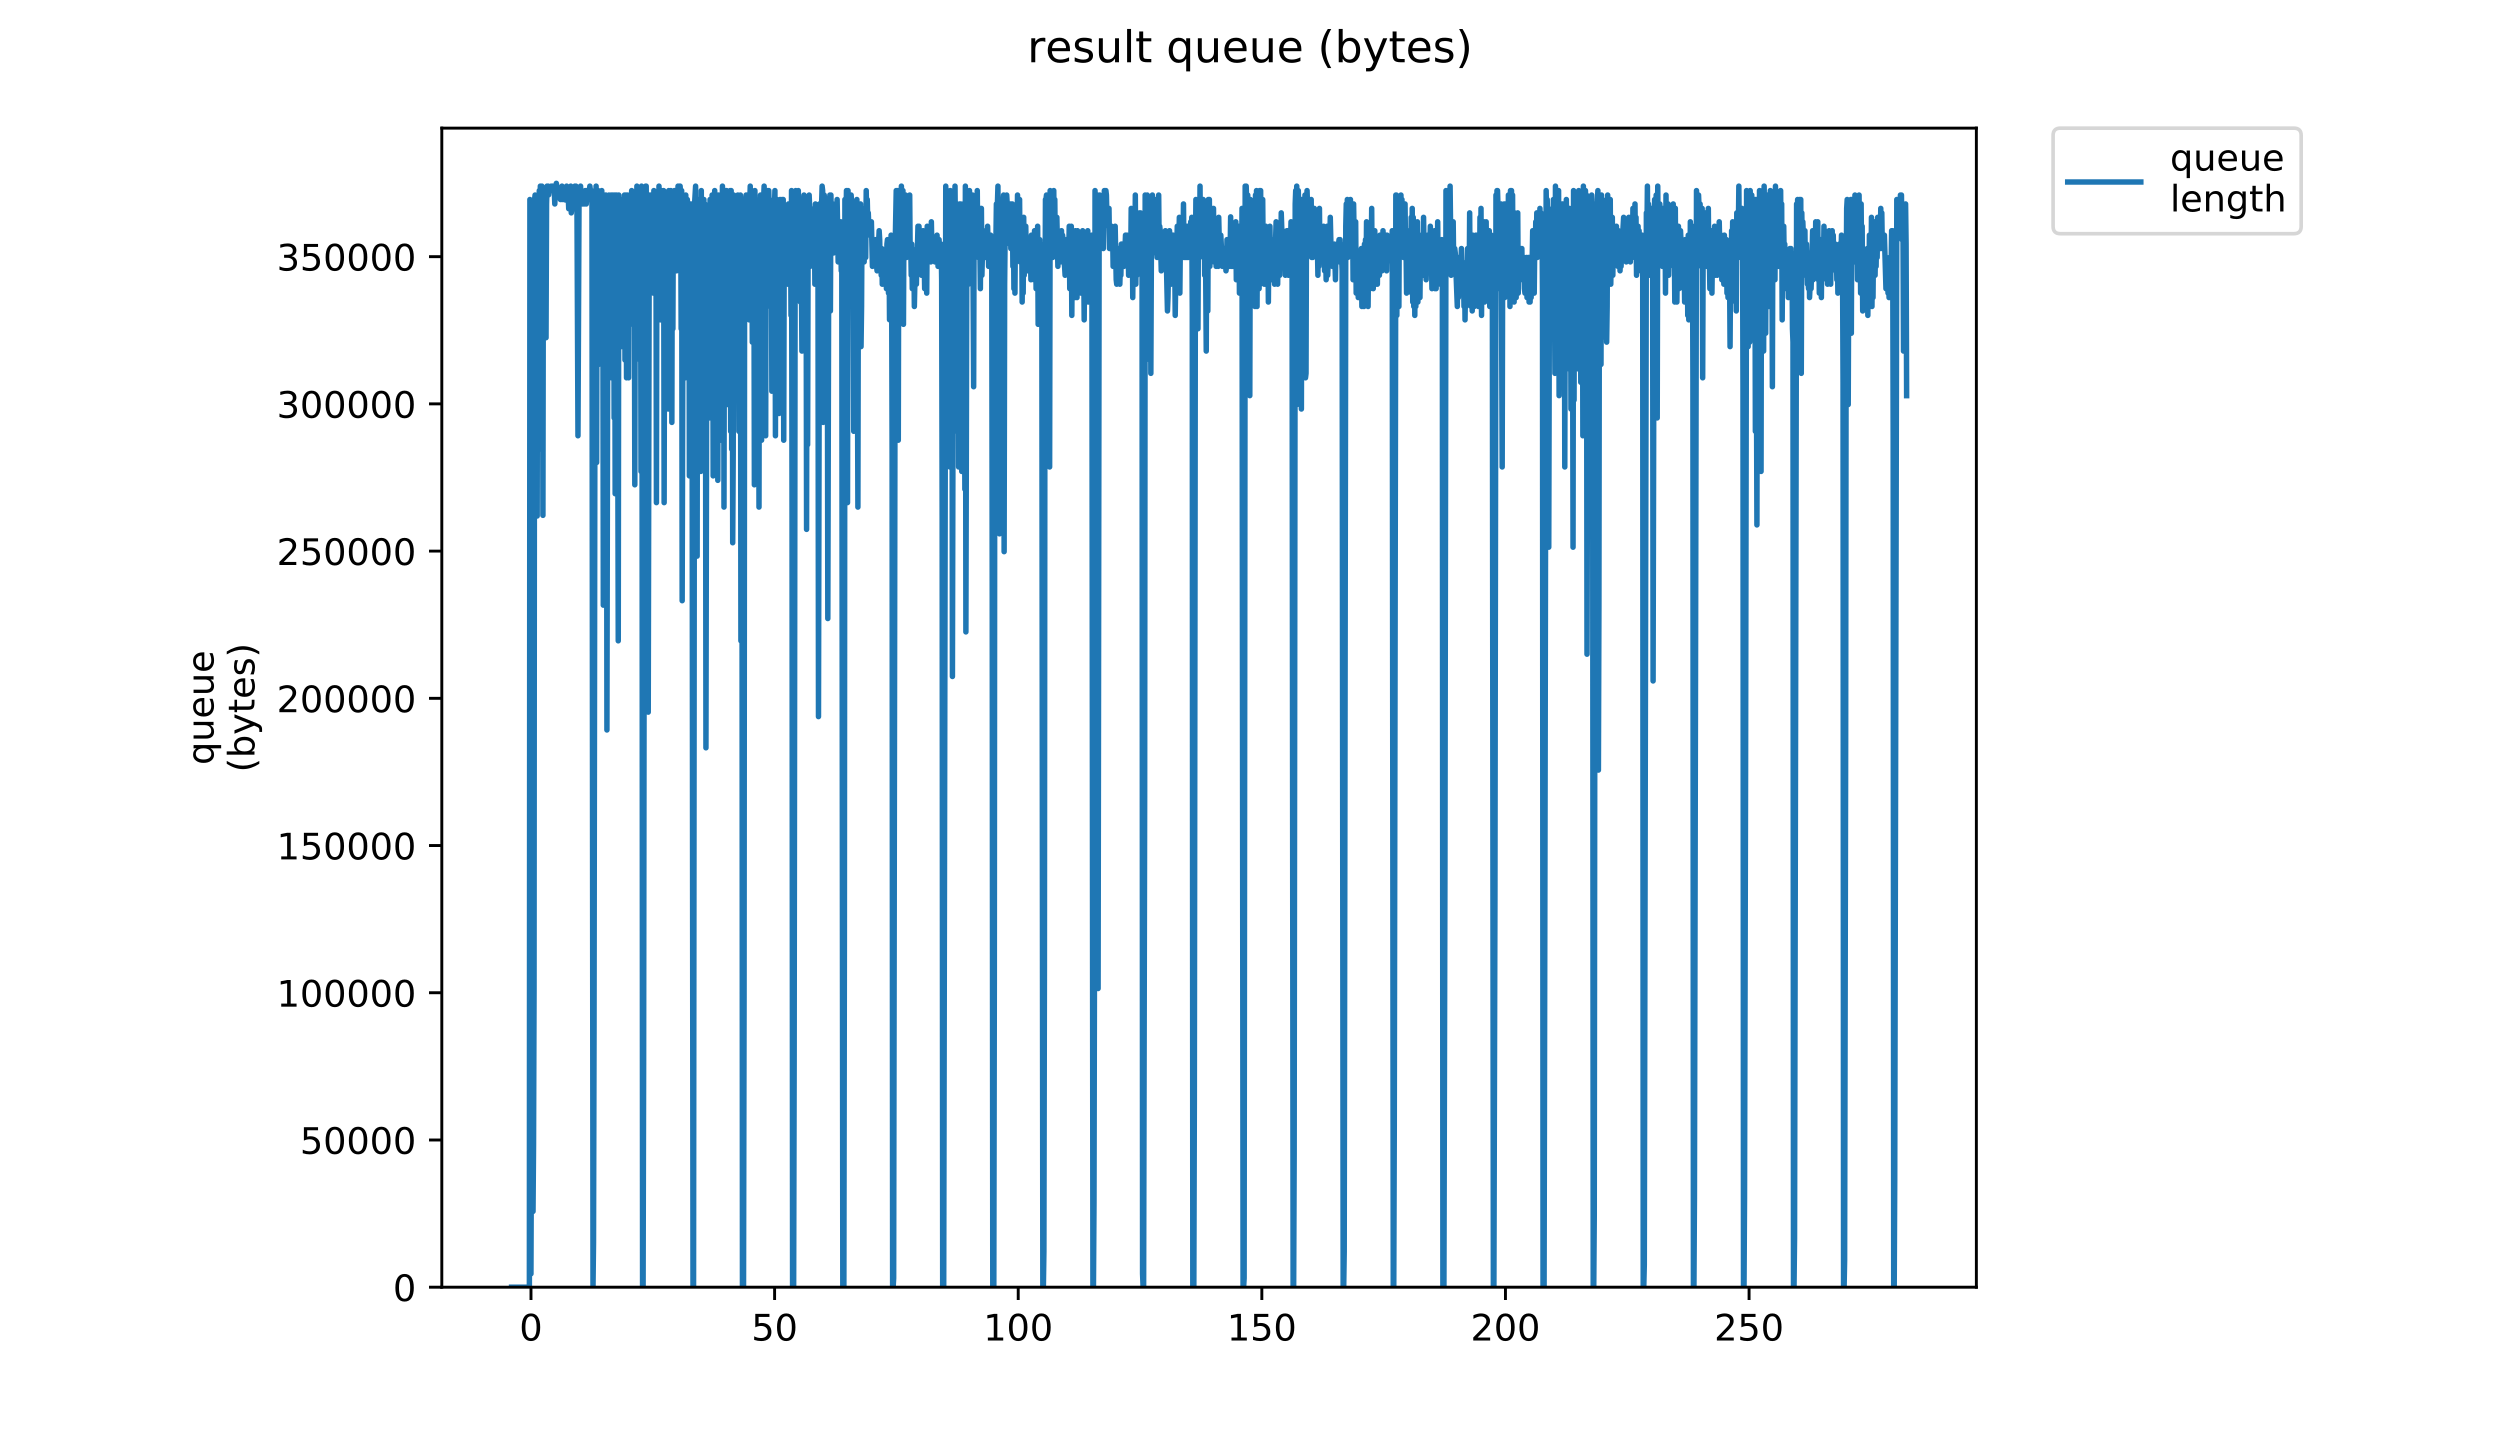 <?xml version="1.0" encoding="utf-8" standalone="no"?>
<!DOCTYPE svg PUBLIC "-//W3C//DTD SVG 1.1//EN"
  "http://www.w3.org/Graphics/SVG/1.1/DTD/svg11.dtd">
<!-- Created with matplotlib (https://matplotlib.org/) -->
<svg height="396pt" version="1.1" viewBox="0 0 684 396" width="684pt" xmlns="http://www.w3.org/2000/svg" xmlns:xlink="http://www.w3.org/1999/xlink">
 <defs>
  <style type="text/css">
*{stroke-linecap:butt;stroke-linejoin:round;}
  </style>
 </defs>
 <g id="figure_1">
  <g id="patch_1">
   <path d="M 0 396 
L 684 396 
L 684 0 
L 0 0 
z
" style="fill:#ffffff;"/>
  </g>
  <g id="axes_1">
   <g id="patch_2">
    <path d="M 120.879 352.174 
L 540.734 352.174 
L 540.734 35.062 
L 120.879 35.062 
z
" style="fill:#ffffff;"/>
   </g>
   <g id="matplotlib.axis_1">
    <g id="xtick_1">
     <g id="line2d_1">
      <defs>
       <path d="M 0 0 
L 0 3.5 
" id="m313843b40a" style="stroke:#000000;stroke-width:0.8;"/>
      </defs>
      <g>
       <use style="stroke:#000000;stroke-width:0.8;" x="145.278" xlink:href="#m313843b40a" y="352.174"/>
      </g>
     </g>
     <g id="text_1">
      <!-- 0 -->
      <defs>
       <path d="M 31.781 66.406 
Q 24.172 66.406 20.328 58.906 
Q 16.5 51.422 16.5 36.375 
Q 16.5 21.391 20.328 13.891 
Q 24.172 6.391 31.781 6.391 
Q 39.453 6.391 43.281 13.891 
Q 47.125 21.391 47.125 36.375 
Q 47.125 51.422 43.281 58.906 
Q 39.453 66.406 31.781 66.406 
z
M 31.781 74.219 
Q 44.047 74.219 50.516 64.516 
Q 56.984 54.828 56.984 36.375 
Q 56.984 17.969 50.516 8.266 
Q 44.047 -1.422 31.781 -1.422 
Q 19.531 -1.422 13.062 8.266 
Q 6.594 17.969 6.594 36.375 
Q 6.594 54.828 13.062 64.516 
Q 19.531 74.219 31.781 74.219 
z
" id="DejaVuSans-48"/>
      </defs>
      <g transform="translate(142.096 366.773)scale(0.1 -0.1)">
       <use xlink:href="#DejaVuSans-48"/>
      </g>
     </g>
    </g>
    <g id="xtick_2">
     <g id="line2d_2">
      <g>
       <use style="stroke:#000000;stroke-width:0.8;" x="211.931" xlink:href="#m313843b40a" y="352.174"/>
      </g>
     </g>
     <g id="text_2">
      <!-- 50 -->
      <defs>
       <path d="M 10.797 72.906 
L 49.516 72.906 
L 49.516 64.594 
L 19.828 64.594 
L 19.828 46.734 
Q 21.969 47.469 24.109 47.828 
Q 26.266 48.188 28.422 48.188 
Q 40.625 48.188 47.75 41.5 
Q 54.891 34.812 54.891 23.391 
Q 54.891 11.625 47.562 5.094 
Q 40.234 -1.422 26.906 -1.422 
Q 22.312 -1.422 17.547 -0.641 
Q 12.797 0.141 7.719 1.703 
L 7.719 11.625 
Q 12.109 9.234 16.797 8.062 
Q 21.484 6.891 26.703 6.891 
Q 35.156 6.891 40.078 11.328 
Q 45.016 15.766 45.016 23.391 
Q 45.016 31 40.078 35.438 
Q 35.156 39.891 26.703 39.891 
Q 22.75 39.891 18.812 39.016 
Q 14.891 38.141 10.797 36.281 
z
" id="DejaVuSans-53"/>
      </defs>
      <g transform="translate(205.569 366.773)scale(0.1 -0.1)">
       <use xlink:href="#DejaVuSans-53"/>
       <use x="63.623" xlink:href="#DejaVuSans-48"/>
      </g>
     </g>
    </g>
    <g id="xtick_3">
     <g id="line2d_3">
      <g>
       <use style="stroke:#000000;stroke-width:0.8;" x="278.585" xlink:href="#m313843b40a" y="352.174"/>
      </g>
     </g>
     <g id="text_3">
      <!-- 100 -->
      <defs>
       <path d="M 12.406 8.297 
L 28.516 8.297 
L 28.516 63.922 
L 10.984 60.406 
L 10.984 69.391 
L 28.422 72.906 
L 38.281 72.906 
L 38.281 8.297 
L 54.391 8.297 
L 54.391 0 
L 12.406 0 
z
" id="DejaVuSans-49"/>
      </defs>
      <g transform="translate(269.041 366.773)scale(0.1 -0.1)">
       <use xlink:href="#DejaVuSans-49"/>
       <use x="63.623" xlink:href="#DejaVuSans-48"/>
       <use x="127.246" xlink:href="#DejaVuSans-48"/>
      </g>
     </g>
    </g>
    <g id="xtick_4">
     <g id="line2d_4">
      <g>
       <use style="stroke:#000000;stroke-width:0.8;" x="345.239" xlink:href="#m313843b40a" y="352.174"/>
      </g>
     </g>
     <g id="text_4">
      <!-- 150 -->
      <g transform="translate(335.695 366.773)scale(0.1 -0.1)">
       <use xlink:href="#DejaVuSans-49"/>
       <use x="63.623" xlink:href="#DejaVuSans-53"/>
       <use x="127.246" xlink:href="#DejaVuSans-48"/>
      </g>
     </g>
    </g>
    <g id="xtick_5">
     <g id="line2d_5">
      <g>
       <use style="stroke:#000000;stroke-width:0.8;" x="411.892" xlink:href="#m313843b40a" y="352.174"/>
      </g>
     </g>
     <g id="text_5">
      <!-- 200 -->
      <defs>
       <path d="M 19.188 8.297 
L 53.609 8.297 
L 53.609 0 
L 7.328 0 
L 7.328 8.297 
Q 12.938 14.109 22.625 23.891 
Q 32.328 33.688 34.812 36.531 
Q 39.547 41.844 41.422 45.531 
Q 43.312 49.219 43.312 52.781 
Q 43.312 58.594 39.234 62.25 
Q 35.156 65.922 28.609 65.922 
Q 23.969 65.922 18.812 64.312 
Q 13.672 62.703 7.812 59.422 
L 7.812 69.391 
Q 13.766 71.781 18.938 73 
Q 24.125 74.219 28.422 74.219 
Q 39.75 74.219 46.484 68.547 
Q 53.219 62.891 53.219 53.422 
Q 53.219 48.922 51.531 44.891 
Q 49.859 40.875 45.406 35.406 
Q 44.188 33.984 37.641 27.219 
Q 31.109 20.453 19.188 8.297 
z
" id="DejaVuSans-50"/>
      </defs>
      <g transform="translate(402.348 366.773)scale(0.1 -0.1)">
       <use xlink:href="#DejaVuSans-50"/>
       <use x="63.623" xlink:href="#DejaVuSans-48"/>
       <use x="127.246" xlink:href="#DejaVuSans-48"/>
      </g>
     </g>
    </g>
    <g id="xtick_6">
     <g id="line2d_6">
      <g>
       <use style="stroke:#000000;stroke-width:0.8;" x="478.546" xlink:href="#m313843b40a" y="352.174"/>
      </g>
     </g>
     <g id="text_6">
      <!-- 250 -->
      <g transform="translate(469.002 366.773)scale(0.1 -0.1)">
       <use xlink:href="#DejaVuSans-50"/>
       <use x="63.623" xlink:href="#DejaVuSans-53"/>
       <use x="127.246" xlink:href="#DejaVuSans-48"/>
      </g>
     </g>
    </g>
   </g>
   <g id="matplotlib.axis_2">
    <g id="ytick_1">
     <g id="line2d_7">
      <defs>
       <path d="M 0 0 
L -3.5 0 
" id="me21465f924" style="stroke:#000000;stroke-width:0.8;"/>
      </defs>
      <g>
       <use style="stroke:#000000;stroke-width:0.8;" x="120.879" xlink:href="#me21465f924" y="352.174"/>
      </g>
     </g>
     <g id="text_7">
      <!-- 0 -->
      <g transform="translate(107.516 355.973)scale(0.1 -0.1)">
       <use xlink:href="#DejaVuSans-48"/>
      </g>
     </g>
    </g>
    <g id="ytick_2">
     <g id="line2d_8">
      <g>
       <use style="stroke:#000000;stroke-width:0.8;" x="120.879" xlink:href="#me21465f924" y="311.896"/>
      </g>
     </g>
     <g id="text_8">
      <!-- 50000 -->
      <g transform="translate(82.066 315.695)scale(0.1 -0.1)">
       <use xlink:href="#DejaVuSans-53"/>
       <use x="63.623" xlink:href="#DejaVuSans-48"/>
       <use x="127.246" xlink:href="#DejaVuSans-48"/>
       <use x="190.869" xlink:href="#DejaVuSans-48"/>
       <use x="254.492" xlink:href="#DejaVuSans-48"/>
      </g>
     </g>
    </g>
    <g id="ytick_3">
     <g id="line2d_9">
      <g>
       <use style="stroke:#000000;stroke-width:0.8;" x="120.879" xlink:href="#me21465f924" y="271.617"/>
      </g>
     </g>
     <g id="text_9">
      <!-- 100000 -->
      <g transform="translate(75.704 275.416)scale(0.1 -0.1)">
       <use xlink:href="#DejaVuSans-49"/>
       <use x="63.623" xlink:href="#DejaVuSans-48"/>
       <use x="127.246" xlink:href="#DejaVuSans-48"/>
       <use x="190.869" xlink:href="#DejaVuSans-48"/>
       <use x="254.492" xlink:href="#DejaVuSans-48"/>
       <use x="318.115" xlink:href="#DejaVuSans-48"/>
      </g>
     </g>
    </g>
    <g id="ytick_4">
     <g id="line2d_10">
      <g>
       <use style="stroke:#000000;stroke-width:0.8;" x="120.879" xlink:href="#me21465f924" y="231.339"/>
      </g>
     </g>
     <g id="text_10">
      <!-- 150000 -->
      <g transform="translate(75.704 235.138)scale(0.1 -0.1)">
       <use xlink:href="#DejaVuSans-49"/>
       <use x="63.623" xlink:href="#DejaVuSans-53"/>
       <use x="127.246" xlink:href="#DejaVuSans-48"/>
       <use x="190.869" xlink:href="#DejaVuSans-48"/>
       <use x="254.492" xlink:href="#DejaVuSans-48"/>
       <use x="318.115" xlink:href="#DejaVuSans-48"/>
      </g>
     </g>
    </g>
    <g id="ytick_5">
     <g id="line2d_11">
      <g>
       <use style="stroke:#000000;stroke-width:0.8;" x="120.879" xlink:href="#me21465f924" y="191.06"/>
      </g>
     </g>
     <g id="text_11">
      <!-- 200000 -->
      <g transform="translate(75.704 194.86)scale(0.1 -0.1)">
       <use xlink:href="#DejaVuSans-50"/>
       <use x="63.623" xlink:href="#DejaVuSans-48"/>
       <use x="127.246" xlink:href="#DejaVuSans-48"/>
       <use x="190.869" xlink:href="#DejaVuSans-48"/>
       <use x="254.492" xlink:href="#DejaVuSans-48"/>
       <use x="318.115" xlink:href="#DejaVuSans-48"/>
      </g>
     </g>
    </g>
    <g id="ytick_6">
     <g id="line2d_12">
      <g>
       <use style="stroke:#000000;stroke-width:0.8;" x="120.879" xlink:href="#me21465f924" y="150.782"/>
      </g>
     </g>
     <g id="text_12">
      <!-- 250000 -->
      <g transform="translate(75.704 154.581)scale(0.1 -0.1)">
       <use xlink:href="#DejaVuSans-50"/>
       <use x="63.623" xlink:href="#DejaVuSans-53"/>
       <use x="127.246" xlink:href="#DejaVuSans-48"/>
       <use x="190.869" xlink:href="#DejaVuSans-48"/>
       <use x="254.492" xlink:href="#DejaVuSans-48"/>
       <use x="318.115" xlink:href="#DejaVuSans-48"/>
      </g>
     </g>
    </g>
    <g id="ytick_7">
     <g id="line2d_13">
      <g>
       <use style="stroke:#000000;stroke-width:0.8;" x="120.879" xlink:href="#me21465f924" y="110.503"/>
      </g>
     </g>
     <g id="text_13">
      <!-- 300000 -->
      <defs>
       <path d="M 40.578 39.312 
Q 47.656 37.797 51.625 33 
Q 55.609 28.219 55.609 21.188 
Q 55.609 10.406 48.188 4.484 
Q 40.766 -1.422 27.094 -1.422 
Q 22.516 -1.422 17.656 -0.516 
Q 12.797 0.391 7.625 2.203 
L 7.625 11.719 
Q 11.719 9.328 16.594 8.109 
Q 21.484 6.891 26.812 6.891 
Q 36.078 6.891 40.938 10.547 
Q 45.797 14.203 45.797 21.188 
Q 45.797 27.641 41.281 31.266 
Q 36.766 34.906 28.719 34.906 
L 20.219 34.906 
L 20.219 43.016 
L 29.109 43.016 
Q 36.375 43.016 40.234 45.922 
Q 44.094 48.828 44.094 54.297 
Q 44.094 59.906 40.109 62.906 
Q 36.141 65.922 28.719 65.922 
Q 24.656 65.922 20.016 65.031 
Q 15.375 64.156 9.812 62.312 
L 9.812 71.094 
Q 15.438 72.656 20.344 73.438 
Q 25.25 74.219 29.594 74.219 
Q 40.828 74.219 47.359 69.109 
Q 53.906 64.016 53.906 55.328 
Q 53.906 49.266 50.438 45.094 
Q 46.969 40.922 40.578 39.312 
z
" id="DejaVuSans-51"/>
      </defs>
      <g transform="translate(75.704 114.303)scale(0.1 -0.1)">
       <use xlink:href="#DejaVuSans-51"/>
       <use x="63.623" xlink:href="#DejaVuSans-48"/>
       <use x="127.246" xlink:href="#DejaVuSans-48"/>
       <use x="190.869" xlink:href="#DejaVuSans-48"/>
       <use x="254.492" xlink:href="#DejaVuSans-48"/>
       <use x="318.115" xlink:href="#DejaVuSans-48"/>
      </g>
     </g>
    </g>
    <g id="ytick_8">
     <g id="line2d_14">
      <g>
       <use style="stroke:#000000;stroke-width:0.8;" x="120.879" xlink:href="#me21465f924" y="70.225"/>
      </g>
     </g>
     <g id="text_14">
      <!-- 350000 -->
      <g transform="translate(75.704 74.024)scale(0.1 -0.1)">
       <use xlink:href="#DejaVuSans-51"/>
       <use x="63.623" xlink:href="#DejaVuSans-53"/>
       <use x="127.246" xlink:href="#DejaVuSans-48"/>
       <use x="190.869" xlink:href="#DejaVuSans-48"/>
       <use x="254.492" xlink:href="#DejaVuSans-48"/>
       <use x="318.115" xlink:href="#DejaVuSans-48"/>
      </g>
     </g>
    </g>
    <g id="text_15">
     <!-- queue -->
     <defs>
      <path d="M 14.797 27.297 
Q 14.797 17.391 18.875 11.75 
Q 22.953 6.109 30.078 6.109 
Q 37.203 6.109 41.297 11.75 
Q 45.406 17.391 45.406 27.297 
Q 45.406 37.203 41.297 42.844 
Q 37.203 48.484 30.078 48.484 
Q 22.953 48.484 18.875 42.844 
Q 14.797 37.203 14.797 27.297 
z
M 45.406 8.203 
Q 42.578 3.328 38.25 0.953 
Q 33.938 -1.422 27.875 -1.422 
Q 17.969 -1.422 11.734 6.484 
Q 5.516 14.406 5.516 27.297 
Q 5.516 40.188 11.734 48.094 
Q 17.969 56 27.875 56 
Q 33.938 56 38.25 53.625 
Q 42.578 51.266 45.406 46.391 
L 45.406 54.688 
L 54.391 54.688 
L 54.391 -20.797 
L 45.406 -20.797 
z
" id="DejaVuSans-113"/>
      <path d="M 8.5 21.578 
L 8.5 54.688 
L 17.484 54.688 
L 17.484 21.922 
Q 17.484 14.156 20.5 10.266 
Q 23.531 6.391 29.594 6.391 
Q 36.859 6.391 41.078 11.031 
Q 45.312 15.672 45.312 23.688 
L 45.312 54.688 
L 54.297 54.688 
L 54.297 0 
L 45.312 0 
L 45.312 8.406 
Q 42.047 3.422 37.719 1 
Q 33.406 -1.422 27.688 -1.422 
Q 18.266 -1.422 13.375 4.438 
Q 8.5 10.297 8.5 21.578 
z
M 31.109 56 
z
" id="DejaVuSans-117"/>
      <path d="M 56.203 29.594 
L 56.203 25.203 
L 14.891 25.203 
Q 15.484 15.922 20.484 11.062 
Q 25.484 6.203 34.422 6.203 
Q 39.594 6.203 44.453 7.469 
Q 49.312 8.734 54.109 11.281 
L 54.109 2.781 
Q 49.266 0.734 44.188 -0.344 
Q 39.109 -1.422 33.891 -1.422 
Q 20.797 -1.422 13.156 6.188 
Q 5.516 13.812 5.516 26.812 
Q 5.516 40.234 12.766 48.109 
Q 20.016 56 32.328 56 
Q 43.359 56 49.781 48.891 
Q 56.203 41.797 56.203 29.594 
z
M 47.219 32.234 
Q 47.125 39.594 43.094 43.984 
Q 39.062 48.391 32.422 48.391 
Q 24.906 48.391 20.391 44.141 
Q 15.875 39.891 15.188 32.172 
z
" id="DejaVuSans-101"/>
     </defs>
     <g transform="translate(58.426 209.283)rotate(-90)scale(0.1 -0.1)">
      <use xlink:href="#DejaVuSans-113"/>
      <use x="63.477" xlink:href="#DejaVuSans-117"/>
      <use x="126.855" xlink:href="#DejaVuSans-101"/>
      <use x="188.379" xlink:href="#DejaVuSans-117"/>
      <use x="251.758" xlink:href="#DejaVuSans-101"/>
     </g>
     <!-- (bytes) -->
     <defs>
      <path d="M 31 75.875 
Q 24.469 64.656 21.281 53.656 
Q 18.109 42.672 18.109 31.391 
Q 18.109 20.125 21.312 9.062 
Q 24.516 -2 31 -13.188 
L 23.188 -13.188 
Q 15.875 -1.703 12.234 9.375 
Q 8.594 20.453 8.594 31.391 
Q 8.594 42.281 12.203 53.312 
Q 15.828 64.359 23.188 75.875 
z
" id="DejaVuSans-40"/>
      <path d="M 48.688 27.297 
Q 48.688 37.203 44.609 42.844 
Q 40.531 48.484 33.406 48.484 
Q 26.266 48.484 22.188 42.844 
Q 18.109 37.203 18.109 27.297 
Q 18.109 17.391 22.188 11.75 
Q 26.266 6.109 33.406 6.109 
Q 40.531 6.109 44.609 11.75 
Q 48.688 17.391 48.688 27.297 
z
M 18.109 46.391 
Q 20.953 51.266 25.266 53.625 
Q 29.594 56 35.594 56 
Q 45.562 56 51.781 48.094 
Q 58.016 40.188 58.016 27.297 
Q 58.016 14.406 51.781 6.484 
Q 45.562 -1.422 35.594 -1.422 
Q 29.594 -1.422 25.266 0.953 
Q 20.953 3.328 18.109 8.203 
L 18.109 0 
L 9.078 0 
L 9.078 75.984 
L 18.109 75.984 
z
" id="DejaVuSans-98"/>
      <path d="M 32.172 -5.078 
Q 28.375 -14.844 24.75 -17.812 
Q 21.141 -20.797 15.094 -20.797 
L 7.906 -20.797 
L 7.906 -13.281 
L 13.188 -13.281 
Q 16.891 -13.281 18.938 -11.516 
Q 21 -9.766 23.484 -3.219 
L 25.094 0.875 
L 2.984 54.688 
L 12.5 54.688 
L 29.594 11.922 
L 46.688 54.688 
L 56.203 54.688 
z
" id="DejaVuSans-121"/>
      <path d="M 18.312 70.219 
L 18.312 54.688 
L 36.812 54.688 
L 36.812 47.703 
L 18.312 47.703 
L 18.312 18.016 
Q 18.312 11.328 20.141 9.422 
Q 21.969 7.516 27.594 7.516 
L 36.812 7.516 
L 36.812 0 
L 27.594 0 
Q 17.188 0 13.234 3.875 
Q 9.281 7.766 9.281 18.016 
L 9.281 47.703 
L 2.688 47.703 
L 2.688 54.688 
L 9.281 54.688 
L 9.281 70.219 
z
" id="DejaVuSans-116"/>
      <path d="M 44.281 53.078 
L 44.281 44.578 
Q 40.484 46.531 36.375 47.5 
Q 32.281 48.484 27.875 48.484 
Q 21.188 48.484 17.844 46.438 
Q 14.5 44.391 14.5 40.281 
Q 14.5 37.156 16.891 35.375 
Q 19.281 33.594 26.516 31.984 
L 29.594 31.297 
Q 39.156 29.25 43.188 25.516 
Q 47.219 21.781 47.219 15.094 
Q 47.219 7.469 41.188 3.016 
Q 35.156 -1.422 24.609 -1.422 
Q 20.219 -1.422 15.453 -0.562 
Q 10.688 0.297 5.422 2 
L 5.422 11.281 
Q 10.406 8.688 15.234 7.391 
Q 20.062 6.109 24.812 6.109 
Q 31.156 6.109 34.562 8.281 
Q 37.984 10.453 37.984 14.406 
Q 37.984 18.062 35.516 20.016 
Q 33.062 21.969 24.703 23.781 
L 21.578 24.516 
Q 13.234 26.266 9.516 29.906 
Q 5.812 33.547 5.812 39.891 
Q 5.812 47.609 11.281 51.797 
Q 16.75 56 26.812 56 
Q 31.781 56 36.172 55.266 
Q 40.578 54.547 44.281 53.078 
z
" id="DejaVuSans-115"/>
      <path d="M 8.016 75.875 
L 15.828 75.875 
Q 23.141 64.359 26.781 53.312 
Q 30.422 42.281 30.422 31.391 
Q 30.422 20.453 26.781 9.375 
Q 23.141 -1.703 15.828 -13.188 
L 8.016 -13.188 
Q 14.5 -2 17.703 9.062 
Q 20.906 20.125 20.906 31.391 
Q 20.906 42.672 17.703 53.656 
Q 14.5 64.656 8.016 75.875 
z
" id="DejaVuSans-41"/>
     </defs>
     <g transform="translate(69.624 211.295)rotate(-90)scale(0.1 -0.1)">
      <use xlink:href="#DejaVuSans-40"/>
      <use x="39.014" xlink:href="#DejaVuSans-98"/>
      <use x="102.49" xlink:href="#DejaVuSans-121"/>
      <use x="161.67" xlink:href="#DejaVuSans-116"/>
      <use x="200.879" xlink:href="#DejaVuSans-101"/>
      <use x="262.402" xlink:href="#DejaVuSans-115"/>
      <use x="314.502" xlink:href="#DejaVuSans-41"/>
     </g>
    </g>
   </g>
   <g id="line2d_15">
    <path clip-path="url(#pc13a75c89d)" d="M 139.963 352.174 
L 144.838 352.174 
L 144.978 54.584 
L 145.121 59.624 
L 145.264 348.515 
L 145.412 308.267 
L 145.553 322.903 
L 145.694 280.216 
L 145.835 331.44 
L 145.976 313.086 
L 146.116 270.459 
L 146.257 54.584 
L 146.399 53.364 
L 146.54 94.832 
L 146.681 63.121 
L 146.824 57.023 
L 146.965 141.178 
L 147.108 54.584 
L 147.253 96.051 
L 147.548 52.145 
L 147.691 122.883 
L 147.834 50.925 
L 147.976 54.584 
L 148.259 50.925 
L 148.401 52.145 
L 148.543 140.999 
L 148.685 52.734 
L 148.826 75.318 
L 148.967 52.145 
L 149.109 53.364 
L 149.394 92.393 
L 149.535 55.804 
L 149.676 50.925 
L 149.817 52.145 
L 149.958 50.925 
L 150.099 53.311 
L 150.241 51.51 
L 150.382 52.145 
L 150.664 52.145 
L 150.805 50.925 
L 150.946 52.145 
L 151.086 50.925 
L 151.228 50.925 
L 151.369 52.085 
L 151.651 52.145 
L 151.791 55.804 
L 151.932 52.145 
L 152.072 52.145 
L 152.213 50.163 
L 152.493 52.145 
L 152.635 52.085 
L 152.775 52.145 
L 152.915 53.364 
L 153.056 53.364 
L 153.196 52.145 
L 153.337 54.584 
L 153.477 54.584 
L 153.758 50.925 
L 153.899 54.584 
L 154.041 52.145 
L 154.182 54.584 
L 154.323 53.364 
L 154.463 54.584 
L 154.605 54.584 
L 154.747 54.726 
L 154.89 53.364 
L 155.03 50.925 
L 155.318 53.364 
L 155.458 53.364 
L 155.599 57.101 
L 155.74 53.364 
L 155.881 55.804 
L 156.162 50.925 
L 156.302 58.243 
L 156.443 57.023 
L 156.584 53.364 
L 156.724 53.364 
L 156.865 55.804 
L 157.005 55.804 
L 157.146 54.584 
L 157.287 50.925 
L 157.429 53.364 
L 157.569 50.925 
L 157.71 52.145 
L 157.851 54.584 
L 158.132 119.225 
L 158.416 55.804 
L 158.559 52.145 
L 158.701 53.364 
L 158.844 50.925 
L 158.987 55.804 
L 159.128 53.364 
L 159.271 53.364 
L 159.413 55.804 
L 159.556 55.804 
L 159.699 54.584 
L 159.841 54.584 
L 159.982 55.804 
L 160.123 52.145 
L 160.263 53.364 
L 160.404 55.804 
L 160.544 52.145 
L 160.826 52.145 
L 160.966 54.584 
L 161.386 50.925 
L 161.526 52.145 
L 161.677 54.584 
L 161.82 52.145 
L 161.961 55.804 
L 162.245 352.174 
L 162.386 339.978 
L 162.526 282.655 
L 162.808 78.977 
L 163.091 50.925 
L 163.234 126.542 
L 163.374 52.145 
L 163.517 70.439 
L 163.657 52.145 
L 163.798 99.71 
L 163.939 57.023 
L 164.08 53.364 
L 164.22 55.804 
L 164.501 96.051 
L 164.642 52.145 
L 164.783 65.561 
L 164.923 55.804 
L 165.064 165.571 
L 165.205 57.023 
L 165.346 122.883 
L 165.486 55.804 
L 165.626 53.364 
L 165.767 53.364 
L 165.909 57.023 
L 166.053 199.72 
L 166.334 55.804 
L 166.475 70.439 
L 166.616 53.364 
L 166.757 85.075 
L 166.897 54.584 
L 167.039 54.584 
L 167.18 53.364 
L 167.323 103.369 
L 167.464 53.364 
L 167.605 91.173 
L 167.745 53.364 
L 167.885 57.023 
L 168.025 114.346 
L 168.166 53.364 
L 168.307 135.08 
L 168.449 53.364 
L 168.589 64.341 
L 168.729 53.364 
L 168.87 54.584 
L 169.155 175.328 
L 169.299 53.364 
L 169.441 59.463 
L 169.582 58.243 
L 169.723 65.561 
L 169.863 59.463 
L 170.008 94.832 
L 170.289 54.584 
L 170.43 63.121 
L 170.57 54.584 
L 170.71 71.659 
L 170.851 53.364 
L 170.996 98.491 
L 171.136 53.364 
L 171.277 53.364 
L 171.417 103.369 
L 171.558 53.364 
L 171.7 53.364 
L 171.841 57.023 
L 171.981 103.369 
L 172.122 58.243 
L 172.262 88.734 
L 172.403 53.364 
L 172.546 81.416 
L 172.687 55.804 
L 172.828 52.145 
L 172.969 54.584 
L 173.112 88.734 
L 173.256 59.463 
L 173.399 55.736 
L 173.54 61.902 
L 173.682 132.64 
L 173.825 53.364 
L 173.972 55.804 
L 174.112 77.757 
L 174.252 50.925 
L 174.536 72.878 
L 174.678 53.364 
L 174.818 53.364 
L 174.958 65.561 
L 175.1 98.491 
L 175.241 55.804 
L 175.382 128.982 
L 175.522 50.925 
L 175.663 99.71 
L 175.807 352.174 
L 175.95 352.174 
L 176.094 291.193 
L 176.376 54.584 
L 176.518 57.023 
L 176.659 50.925 
L 176.799 50.925 
L 176.939 68 
L 177.218 54.584 
L 177.358 194.842 
L 177.639 58.243 
L 177.779 53.364 
L 177.919 54.584 
L 178.059 60.682 
L 178.199 53.364 
L 178.339 76.537 
L 178.478 55.804 
L 178.618 60.682 
L 178.758 80.196 
L 178.898 52.145 
L 179.039 76.537 
L 179.179 55.804 
L 179.319 70.439 
L 179.459 54.584 
L 179.599 137.519 
L 179.739 55.804 
L 179.879 61.902 
L 180.019 53.364 
L 180.159 66.78 
L 180.299 50.925 
L 180.44 63.121 
L 180.58 54.584 
L 180.72 87.514 
L 180.861 57.023 
L 181.001 52.145 
L 181.141 58.243 
L 181.281 54.584 
L 181.421 82.636 
L 181.561 52.145 
L 181.708 137.519 
L 181.855 64.341 
L 181.995 70.439 
L 182.135 53.364 
L 182.276 58.243 
L 182.416 54.584 
L 182.556 59.463 
L 182.695 57.023 
L 182.835 111.907 
L 182.976 52.145 
L 183.116 60.682 
L 183.256 54.584 
L 183.396 64.341 
L 183.537 52.145 
L 183.68 57.023 
L 183.821 115.566 
L 183.961 53.364 
L 184.102 89.953 
L 184.243 53.364 
L 184.384 65.561 
L 184.525 52.145 
L 184.665 66.78 
L 184.806 52.145 
L 184.946 53.364 
L 185.087 74.098 
L 185.227 71.659 
L 185.509 50.925 
L 185.65 54.584 
L 185.796 54.584 
L 185.937 50.925 
L 186.079 50.925 
L 186.221 53.364 
L 186.361 89.953 
L 186.501 52.145 
L 186.641 164.351 
L 186.923 55.804 
L 187.066 59.463 
L 187.208 82.636 
L 187.349 54.584 
L 187.489 103.369 
L 187.629 53.364 
L 187.77 75.318 
L 188.051 54.584 
L 188.191 58.243 
L 188.336 57.023 
L 188.477 57.023 
L 188.617 130.201 
L 188.759 55.804 
L 188.899 71.659 
L 189.04 55.804 
L 189.18 71.659 
L 189.321 64.341 
L 189.605 352.174 
L 189.754 352.174 
L 190.034 55.804 
L 190.315 50.925 
L 190.595 83.855 
L 190.736 152.155 
L 190.877 54.584 
L 191.165 108.248 
L 191.309 69.22 
L 191.454 126.542 
L 191.596 60.682 
L 191.737 128.982 
L 191.877 52.145 
L 192.017 113.126 
L 192.158 72.878 
L 192.438 94.832 
L 192.579 54.584 
L 192.719 77.757 
L 192.859 55.804 
L 193.001 69.22 
L 193.145 204.599 
L 193.429 57.023 
L 193.571 77.757 
L 193.712 65.561 
L 193.853 82.636 
L 193.993 58.243 
L 194.133 114.346 
L 194.274 54.584 
L 194.414 63.121 
L 194.554 64.341 
L 194.694 82.636 
L 194.835 53.364 
L 194.977 57.023 
L 195.118 130.201 
L 195.258 53.364 
L 195.401 125.326 
L 195.543 52.145 
L 195.687 100.93 
L 195.829 58.243 
L 195.971 54.584 
L 196.253 68 
L 196.394 131.421 
L 196.537 53.364 
L 196.68 59.463 
L 196.82 55.804 
L 196.96 64.341 
L 197.1 53.364 
L 197.24 120.444 
L 197.38 53.364 
L 197.52 68 
L 197.661 50.925 
L 197.802 108.248 
L 197.942 54.584 
L 198.082 138.739 
L 198.222 64.341 
L 198.362 71.659 
L 198.503 52.145 
L 198.643 78.977 
L 198.783 52.145 
L 198.923 110.687 
L 199.204 57.023 
L 199.344 96.051 
L 199.485 57.023 
L 199.625 109.467 
L 199.765 52.145 
L 199.906 118.005 
L 200.046 52.145 
L 200.186 122.883 
L 200.326 59.463 
L 200.467 148.496 
L 200.607 124.103 
L 200.748 53.364 
L 200.888 64.341 
L 201.028 61.902 
L 201.169 54.584 
L 201.449 81.416 
L 201.59 64.341 
L 201.73 105.809 
L 201.87 53.364 
L 202.013 58.243 
L 202.153 118.005 
L 202.573 53.364 
L 202.713 175.328 
L 202.853 70.439 
L 202.994 102.15 
L 203.134 352.174 
L 203.428 352.174 
L 203.577 272.898 
L 203.717 74.098 
L 203.997 54.584 
L 204.137 53.364 
L 204.277 53.364 
L 204.418 57.023 
L 204.559 53.364 
L 204.699 54.584 
L 204.84 59.463 
L 204.981 87.514 
L 205.124 55.804 
L 205.265 50.925 
L 205.405 80.196 
L 205.546 54.584 
L 205.687 52.145 
L 205.827 93.612 
L 205.968 55.804 
L 206.111 72.878 
L 206.254 55.804 
L 206.395 132.64 
L 206.536 52.145 
L 206.817 69.22 
L 206.96 57.023 
L 207.1 88.734 
L 207.24 63.121 
L 207.381 100.93 
L 207.521 55.804 
L 207.661 138.739 
L 207.801 54.584 
L 207.941 97.279 
L 208.081 53.364 
L 208.222 53.364 
L 208.364 120.444 
L 208.504 75.318 
L 208.784 116.785 
L 208.924 54.584 
L 209.065 50.925 
L 209.205 57.023 
L 209.345 53.364 
L 209.486 119.225 
L 209.627 53.364 
L 209.768 54.584 
L 209.909 82.636 
L 210.049 52.145 
L 210.189 69.22 
L 210.329 52.145 
L 210.612 63.121 
L 210.752 83.855 
L 210.894 57.023 
L 211.035 55.804 
L 211.176 107.028 
L 211.316 59.463 
L 211.457 55.804 
L 211.597 57.023 
L 211.737 54.584 
L 211.877 57.023 
L 212.018 52.145 
L 212.158 119.225 
L 212.3 66.78 
L 212.442 65.561 
L 212.583 54.584 
L 212.724 58.243 
L 212.865 58.243 
L 213.006 61.902 
L 213.147 113.126 
L 213.428 54.584 
L 213.569 78.977 
L 213.714 55.804 
L 213.862 86.294 
L 214.004 54.584 
L 214.145 57.023 
L 214.286 54.584 
L 214.427 120.444 
L 214.568 64.341 
L 214.711 66.78 
L 214.858 60.682 
L 215.001 74.098 
L 215.143 57.023 
L 215.285 63.121 
L 215.426 57.023 
L 215.568 77.757 
L 215.71 55.804 
L 215.854 65.561 
L 215.995 66.78 
L 216.136 74.098 
L 216.278 59.463 
L 216.421 86.294 
L 216.563 52.145 
L 216.705 141.037 
L 216.85 352.174 
L 217.139 352.174 
L 217.281 289.973 
L 217.564 54.584 
L 217.709 52.145 
L 217.85 55.804 
L 217.991 54.584 
L 218.132 69.22 
L 218.273 69.22 
L 218.415 52.145 
L 218.556 58.243 
L 218.698 55.804 
L 218.838 55.804 
L 218.979 82.636 
L 219.12 54.584 
L 219.403 96.051 
L 219.544 55.804 
L 219.688 94.832 
L 219.829 57.023 
L 219.97 53.364 
L 220.112 96.051 
L 220.255 58.243 
L 220.396 76.537 
L 220.537 55.804 
L 220.678 144.837 
L 220.82 54.584 
L 220.962 121.664 
L 221.103 64.341 
L 221.244 60.682 
L 221.386 53.364 
L 221.527 57.023 
L 221.672 72.878 
L 221.814 57.023 
L 222.097 68 
L 222.242 58.243 
L 222.384 58.243 
L 222.526 67.966 
L 222.668 65.561 
L 222.808 58.243 
L 222.949 77.757 
L 223.094 55.804 
L 223.234 68 
L 223.374 68 
L 223.514 75.318 
L 223.656 76.537 
L 223.796 68 
L 223.937 196.061 
L 224.223 55.804 
L 224.366 91.173 
L 224.649 60.682 
L 224.932 50.925 
L 225.073 52.145 
L 225.214 115.566 
L 225.497 53.364 
L 225.639 54.584 
L 226.066 54.584 
L 226.348 71.659 
L 226.489 169.229 
L 226.772 55.804 
L 226.913 57.023 
L 227.055 53.364 
L 227.196 85.075 
L 227.337 53.364 
L 227.479 65.561 
L 227.621 57.023 
L 227.762 66.78 
L 227.904 55.804 
L 228.045 69.22 
L 228.186 57.023 
L 228.469 65.561 
L 228.753 59.463 
L 228.895 60.682 
L 229.036 54.584 
L 229.319 71.659 
L 229.46 63.121 
L 229.601 70.439 
L 229.742 63.121 
L 229.884 71.659 
L 230.025 60.682 
L 230.165 74.098 
L 230.307 65.561 
L 230.59 352.174 
L 230.739 350.955 
L 230.882 352.174 
L 231.024 257.043 
L 231.165 54.584 
L 231.307 65.561 
L 231.45 61.902 
L 231.592 52.145 
L 231.737 78.977 
L 231.878 137.519 
L 232.02 52.145 
L 232.162 61.902 
L 232.304 57.023 
L 232.445 57.023 
L 232.586 80.196 
L 232.869 53.364 
L 233.16 58.243 
L 233.302 64.341 
L 233.444 77.757 
L 233.586 118.005 
L 233.728 55.804 
L 233.872 64.341 
L 234.013 57.023 
L 234.156 85.075 
L 234.297 57.023 
L 234.439 54.584 
L 234.722 138.739 
L 234.863 59.463 
L 235.007 71.659 
L 235.154 60.682 
L 235.295 91.173 
L 235.437 55.804 
L 235.58 94.832 
L 235.722 83.855 
L 235.865 57.023 
L 236.147 63.121 
L 236.289 61.902 
L 236.432 71.659 
L 236.573 59.463 
L 236.714 57.023 
L 236.855 70.439 
L 236.996 52.145 
L 237.138 60.682 
L 237.279 54.584 
L 237.421 60.682 
L 237.562 58.243 
L 237.704 61.902 
L 237.845 60.682 
L 237.986 64.341 
L 238.271 60.682 
L 238.412 60.682 
L 238.694 72.878 
L 238.836 68 
L 238.978 68 
L 239.12 66.78 
L 239.263 66.78 
L 239.405 71.659 
L 239.547 65.561 
L 239.829 72.878 
L 239.97 74.098 
L 240.111 65.561 
L 240.253 69.22 
L 240.537 63.121 
L 240.681 65.561 
L 240.824 72.878 
L 240.964 71.659 
L 241.105 75.318 
L 241.246 68 
L 241.388 77.757 
L 241.53 77.757 
L 241.673 76.537 
L 241.815 71.659 
L 241.957 71.659 
L 242.1 70.439 
L 242.241 77.757 
L 242.383 69.22 
L 242.526 78.977 
L 242.667 66.78 
L 242.808 65.561 
L 242.95 70.439 
L 243.09 80.196 
L 243.232 66.78 
L 243.373 87.48 
L 243.516 75.318 
L 243.658 75.318 
L 243.799 64.341 
L 243.94 72.878 
L 244.081 124.103 
L 244.222 352.174 
L 244.363 352.174 
L 244.503 349.735 
L 244.926 66.78 
L 245.208 52.145 
L 245.349 118.005 
L 245.489 111.907 
L 245.63 52.145 
L 245.772 120.444 
L 245.912 52.145 
L 246.053 59.463 
L 246.193 53.364 
L 246.337 59.463 
L 246.478 81.416 
L 246.619 50.925 
L 246.761 60.682 
L 246.902 60.682 
L 247.043 52.145 
L 247.185 88.734 
L 247.327 58.243 
L 247.47 63.121 
L 247.612 63.121 
L 247.755 53.364 
L 247.897 68 
L 248.038 70.439 
L 248.18 60.682 
L 248.322 61.902 
L 248.463 55.804 
L 248.748 64.341 
L 248.89 53.364 
L 249.031 70.439 
L 249.173 66.78 
L 249.314 75.318 
L 249.456 66.78 
L 249.597 78.977 
L 249.739 69.22 
L 249.88 74.098 
L 250.021 69.22 
L 250.165 83.855 
L 250.448 70.439 
L 250.589 70.439 
L 250.729 77.757 
L 250.87 68 
L 251.011 68 
L 251.153 61.902 
L 251.294 66.78 
L 251.434 61.902 
L 251.574 66.78 
L 251.715 65.561 
L 251.855 74.098 
L 251.996 68 
L 252.136 75.318 
L 252.281 69.22 
L 252.422 72.878 
L 252.563 63.121 
L 252.704 71.659 
L 252.845 70.439 
L 252.986 78.977 
L 253.126 72.878 
L 253.266 76.537 
L 253.407 64.341 
L 253.547 80.196 
L 253.688 61.902 
L 253.829 66.78 
L 253.972 65.561 
L 254.116 71.659 
L 254.256 63.088 
L 254.397 68 
L 254.538 64.341 
L 254.679 71.659 
L 254.82 60.682 
L 254.962 68 
L 255.103 65.561 
L 255.244 69.22 
L 255.385 66.78 
L 255.666 70.439 
L 255.806 71.659 
L 256.088 66.78 
L 256.228 69.22 
L 256.37 64.341 
L 256.651 72.878 
L 256.792 66.78 
L 256.933 65.561 
L 257.073 70.439 
L 257.354 66.78 
L 257.494 66.78 
L 257.636 76.537 
L 257.776 142.398 
L 257.917 352.174 
L 258.197 352.174 
L 258.757 50.925 
L 258.897 87.514 
L 259.177 52.145 
L 259.32 71.659 
L 259.46 53.364 
L 259.739 55.804 
L 259.879 127.762 
L 260.019 52.145 
L 260.159 57.023 
L 260.301 125.326 
L 260.444 54.584 
L 260.584 185.085 
L 260.865 55.804 
L 261.006 53.364 
L 261.148 118.005 
L 261.289 50.925 
L 261.431 66.78 
L 261.572 59.463 
L 261.719 58.243 
L 261.86 55.804 
L 262.002 114.346 
L 262.144 57.023 
L 262.284 127.762 
L 262.424 121.664 
L 262.565 55.804 
L 262.709 116.785 
L 262.851 55.804 
L 262.995 63.121 
L 263.138 128.982 
L 263.422 64.341 
L 263.564 55.804 
L 263.706 61.902 
L 263.987 133.86 
L 264.127 50.925 
L 264.267 172.888 
L 264.549 57.023 
L 264.691 54.584 
L 264.973 77.757 
L 265.255 52.145 
L 265.395 63.121 
L 265.537 61.902 
L 265.678 57.023 
L 265.819 63.121 
L 266.102 53.364 
L 266.387 105.809 
L 266.529 54.584 
L 266.67 64.341 
L 266.812 61.902 
L 266.956 54.584 
L 267.098 59.463 
L 267.239 69.22 
L 267.38 52.145 
L 267.523 68 
L 267.664 70.439 
L 267.804 64.341 
L 267.945 63.121 
L 268.087 66.78 
L 268.229 78.977 
L 268.369 57.023 
L 268.51 57.023 
L 268.651 75.318 
L 268.935 63.121 
L 269.076 63.121 
L 269.217 64.341 
L 269.498 70.439 
L 269.639 65.561 
L 269.779 68 
L 269.922 64.341 
L 270.063 69.22 
L 270.204 61.902 
L 270.486 72.878 
L 270.627 71.659 
L 270.909 64.341 
L 271.051 64.341 
L 271.193 68 
L 271.335 65.561 
L 271.476 163.131 
L 271.621 352.174 
L 271.907 352.174 
L 272.048 268.02 
L 272.189 65.561 
L 272.33 66.78 
L 272.47 66.78 
L 272.612 55.804 
L 272.753 60.682 
L 273.035 50.925 
L 273.176 82.636 
L 273.317 80.196 
L 273.458 146.056 
L 273.599 55.804 
L 273.74 63.121 
L 273.881 64.341 
L 274.022 55.804 
L 274.163 74.098 
L 274.304 58.243 
L 274.587 53.364 
L 274.729 150.935 
L 274.869 77.757 
L 275.01 63.121 
L 275.15 63.121 
L 275.431 53.364 
L 275.713 58.243 
L 275.995 55.804 
L 276.277 66.78 
L 276.417 55.804 
L 276.56 68 
L 276.701 55.804 
L 276.842 63.121 
L 276.983 55.804 
L 277.124 72.878 
L 277.264 60.682 
L 277.405 78.977 
L 277.547 69.22 
L 277.688 80.196 
L 277.828 60.682 
L 277.97 71.659 
L 278.111 61.902 
L 278.252 66.78 
L 278.393 53.364 
L 278.534 65.561 
L 278.675 60.682 
L 278.816 70.439 
L 278.957 54.584 
L 279.097 71.659 
L 279.238 59.463 
L 279.379 63.121 
L 279.519 60.682 
L 279.661 82.636 
L 279.801 61.902 
L 279.942 80.196 
L 280.083 59.463 
L 280.224 75.318 
L 280.365 64.341 
L 280.506 68 
L 280.647 61.902 
L 280.788 70.439 
L 280.929 69.22 
L 281.07 66.78 
L 281.211 74.098 
L 281.352 71.659 
L 281.493 71.659 
L 281.634 66.78 
L 281.774 72.878 
L 281.915 68 
L 282.056 76.537 
L 282.197 64.341 
L 282.34 74.098 
L 282.482 69.22 
L 282.623 76.47 
L 282.764 70.439 
L 282.909 75.318 
L 283.05 63.121 
L 283.191 72.878 
L 283.332 65.561 
L 283.473 78.977 
L 283.614 66.78 
L 283.755 76.537 
L 283.896 61.902 
L 284.037 88.734 
L 284.177 74.098 
L 284.319 72.878 
L 284.465 65.561 
L 284.61 81.416 
L 284.752 66.78 
L 284.892 80.196 
L 285.033 68 
L 285.317 352.174 
L 285.465 352.174 
L 285.61 342.417 
L 285.754 264.361 
L 285.894 87.514 
L 286.037 54.584 
L 286.178 54.584 
L 286.32 53.364 
L 286.465 63.121 
L 286.747 54.584 
L 286.889 64.341 
L 287.035 58.243 
L 287.176 127.762 
L 287.32 52.145 
L 287.602 63.121 
L 287.742 57.023 
L 287.883 69.22 
L 288.023 70.439 
L 288.307 52.145 
L 288.448 68 
L 288.589 54.584 
L 288.73 68 
L 288.87 61.902 
L 289.012 69.22 
L 289.153 59.463 
L 289.436 72.878 
L 289.577 64.341 
L 289.718 69.22 
L 289.86 64.341 
L 290.001 65.561 
L 290.142 71.659 
L 290.282 70.439 
L 290.424 63.121 
L 290.566 69.22 
L 290.709 64.341 
L 290.849 65.561 
L 291.131 71.659 
L 291.271 72.878 
L 291.412 75.318 
L 291.695 71.659 
L 291.835 65.561 
L 291.977 68 
L 292.117 74.098 
L 292.259 66.78 
L 292.401 69.22 
L 292.542 61.902 
L 292.684 78.977 
L 292.825 64.341 
L 292.965 76.537 
L 293.108 61.902 
L 293.248 86.294 
L 293.39 66.78 
L 293.532 76.537 
L 293.673 65.561 
L 293.814 76.537 
L 293.956 64.341 
L 294.098 81.416 
L 294.24 63.121 
L 294.382 76.537 
L 294.523 74.098 
L 294.664 81.416 
L 294.805 63.121 
L 294.946 77.757 
L 295.087 66.78 
L 295.227 76.537 
L 295.367 66.78 
L 295.508 72.878 
L 295.648 64.341 
L 295.788 80.196 
L 295.928 65.561 
L 296.068 76.537 
L 296.209 63.121 
L 296.349 75.318 
L 296.492 70.439 
L 296.632 87.514 
L 296.773 69.22 
L 296.913 80.196 
L 297.053 69.22 
L 297.194 81.416 
L 297.334 64.341 
L 297.474 80.196 
L 297.614 63.121 
L 297.755 82.636 
L 297.895 65.561 
L 298.035 77.757 
L 298.175 70.439 
L 298.315 78.977 
L 298.455 70.439 
L 298.596 75.318 
L 298.735 64.341 
L 299.02 352.174 
L 299.167 352.174 
L 299.317 329.001 
L 299.458 257.043 
L 299.599 52.145 
L 299.74 65.561 
L 299.88 61.902 
L 300.02 63.121 
L 300.16 70.439 
L 300.303 53.364 
L 300.443 270.459 
L 300.726 60.682 
L 300.871 53.364 
L 301.011 59.463 
L 301.291 54.584 
L 301.432 61.902 
L 301.572 55.804 
L 301.717 55.804 
L 301.861 68 
L 302.152 52.145 
L 302.292 57.023 
L 302.573 52.145 
L 302.713 53.364 
L 302.853 59.463 
L 302.997 58.243 
L 303.279 61.902 
L 303.42 57.023 
L 303.561 68 
L 303.702 68 
L 303.843 63.121 
L 303.984 68 
L 304.125 61.902 
L 304.266 68 
L 304.407 63.121 
L 304.547 72.878 
L 304.688 65.561 
L 304.969 69.22 
L 305.11 61.902 
L 305.394 76.537 
L 305.535 77.757 
L 305.819 74.098 
L 305.96 68 
L 306.102 76.537 
L 306.244 76.537 
L 306.385 77.757 
L 306.526 72.878 
L 306.668 75.318 
L 306.808 66.78 
L 307.233 66.78 
L 307.515 72.878 
L 307.655 71.659 
L 307.937 64.341 
L 308.079 64.341 
L 308.22 69.22 
L 308.361 64.341 
L 308.502 68 
L 308.644 65.561 
L 308.786 75.318 
L 308.927 74.098 
L 309.212 65.561 
L 309.353 71.659 
L 309.495 57.023 
L 309.638 70.439 
L 309.778 60.682 
L 309.919 81.416 
L 310.06 65.561 
L 310.201 72.878 
L 310.342 58.243 
L 310.483 71.659 
L 310.624 53.364 
L 310.765 77.757 
L 310.906 59.463 
L 311.05 75.318 
L 311.195 66.78 
L 311.337 70.439 
L 311.478 63.121 
L 311.619 69.22 
L 311.76 58.243 
L 311.901 71.659 
L 312.042 58.243 
L 312.184 71.659 
L 312.325 60.682 
L 312.466 68 
L 312.607 348.515 
L 312.748 352.174 
L 312.894 352.174 
L 313.176 218.015 
L 313.317 53.364 
L 313.458 87.514 
L 313.599 54.584 
L 313.74 54.584 
L 313.882 53.364 
L 314.022 80.196 
L 314.164 54.584 
L 314.305 55.804 
L 314.447 55.804 
L 314.588 98.491 
L 314.729 54.584 
L 314.871 102.15 
L 315.013 70.439 
L 315.154 65.561 
L 315.295 53.364 
L 315.436 69.22 
L 315.719 60.682 
L 315.86 55.804 
L 316.002 57.023 
L 316.143 63.121 
L 316.286 54.584 
L 316.434 59.463 
L 316.585 70.439 
L 316.731 54.584 
L 316.872 61.902 
L 317.013 53.364 
L 317.154 68 
L 317.295 61.902 
L 317.437 63.121 
L 317.721 74.098 
L 318.004 69.22 
L 318.145 70.439 
L 318.287 72.878 
L 318.428 72.878 
L 318.71 69.22 
L 318.85 63.121 
L 318.994 65.561 
L 319.276 78.977 
L 319.416 85.075 
L 319.558 81.416 
L 319.84 66.78 
L 319.98 63.121 
L 320.263 68 
L 320.403 77.757 
L 320.691 65.561 
L 320.832 64.341 
L 320.974 64.341 
L 321.115 74.098 
L 321.256 68 
L 321.398 70.439 
L 321.539 86.294 
L 321.821 66.78 
L 321.961 68 
L 322.102 61.902 
L 322.386 70.439 
L 322.527 66.78 
L 322.668 59.463 
L 322.809 80.196 
L 322.953 65.561 
L 323.096 69.22 
L 323.237 60.682 
L 323.378 68 
L 323.519 63.121 
L 323.66 69.22 
L 323.801 55.804 
L 323.943 70.439 
L 324.084 64.341 
L 324.226 70.439 
L 324.371 61.902 
L 324.512 70.439 
L 324.654 61.902 
L 324.796 70.439 
L 324.937 61.902 
L 325.078 70.439 
L 325.22 63.121 
L 325.361 66.78 
L 325.503 61.902 
L 325.645 68 
L 325.785 60.682 
L 325.926 66.78 
L 326.067 59.463 
L 326.208 85.075 
L 326.349 352.174 
L 326.631 352.174 
L 326.772 300.95 
L 327.054 71.659 
L 327.195 54.584 
L 327.337 65.561 
L 327.62 60.682 
L 327.762 89.953 
L 327.903 58.243 
L 328.044 54.584 
L 328.186 70.439 
L 328.327 50.925 
L 328.468 69.22 
L 328.609 64.341 
L 328.751 66.78 
L 328.892 55.804 
L 329.033 61.902 
L 329.175 54.584 
L 329.316 65.561 
L 329.458 57.023 
L 329.599 75.318 
L 329.741 57.023 
L 330.029 96.051 
L 330.176 58.243 
L 330.318 57.023 
L 330.458 85.075 
L 330.599 54.584 
L 330.74 66.78 
L 330.881 54.584 
L 331.022 72.878 
L 331.164 57.023 
L 331.306 65.561 
L 331.447 57.023 
L 331.588 68 
L 331.729 63.121 
L 331.87 70.439 
L 332.011 57.023 
L 332.152 71.659 
L 332.297 65.561 
L 332.444 70.439 
L 332.591 60.682 
L 332.732 72.878 
L 332.874 65.561 
L 333.015 70.439 
L 333.157 60.682 
L 333.298 72.878 
L 333.439 59.463 
L 333.58 65.561 
L 333.723 64.341 
L 333.867 68 
L 334.008 64.341 
L 334.434 72.878 
L 334.718 70.439 
L 334.861 70.439 
L 335.003 68 
L 335.145 72.878 
L 335.287 71.659 
L 335.429 74.098 
L 335.57 72.878 
L 335.71 65.561 
L 335.992 71.659 
L 336.134 70.439 
L 336.275 72.878 
L 336.417 69.22 
L 336.559 69.22 
L 336.701 59.334 
L 336.843 72.878 
L 336.983 69.22 
L 337.125 72.878 
L 337.265 64.341 
L 337.406 72.878 
L 337.547 65.561 
L 337.691 70.439 
L 337.832 64.341 
L 337.974 68 
L 338.116 60.682 
L 338.256 76.537 
L 338.397 63.121 
L 338.539 74.098 
L 338.683 61.902 
L 338.824 69.22 
L 338.965 61.902 
L 339.107 80.196 
L 339.249 65.561 
L 339.392 76.537 
L 339.534 68 
L 339.676 77.757 
L 339.817 57.023 
L 340.104 352.174 
L 340.251 352.174 
L 340.395 349.735 
L 340.678 50.925 
L 340.818 63.121 
L 340.959 50.925 
L 341.099 55.804 
L 341.239 91.173 
L 341.379 53.364 
L 341.519 71.659 
L 341.663 57.023 
L 341.804 61.902 
L 341.944 108.248 
L 342.086 54.584 
L 342.227 68 
L 342.368 58.243 
L 342.508 65.561 
L 342.65 57.023 
L 342.79 65.561 
L 342.932 57.023 
L 343.073 77.757 
L 343.214 55.804 
L 343.361 83.855 
L 343.503 53.364 
L 343.644 78.977 
L 343.784 52.145 
L 343.925 83.855 
L 344.065 57.023 
L 344.206 74.098 
L 344.348 54.584 
L 344.489 78.977 
L 344.629 52.145 
L 344.769 77.757 
L 344.911 52.145 
L 345.051 76.537 
L 345.192 63.121 
L 345.332 70.439 
L 345.473 54.584 
L 345.615 70.439 
L 345.756 64.341 
L 345.896 77.757 
L 346.037 61.902 
L 346.178 77.757 
L 346.319 61.902 
L 346.46 76.537 
L 346.601 66.78 
L 346.742 76.537 
L 346.883 63.121 
L 347.024 82.636 
L 347.165 65.561 
L 347.308 72.878 
L 347.45 61.902 
L 347.591 71.659 
L 347.733 65.561 
L 347.875 76.537 
L 348.015 65.561 
L 348.157 74.098 
L 348.298 70.439 
L 348.44 70.439 
L 348.58 65.561 
L 348.721 77.757 
L 349.001 65.561 
L 349.142 60.682 
L 349.282 72.878 
L 349.423 68 
L 349.564 77.757 
L 349.705 66.78 
L 349.846 68 
L 349.986 70.439 
L 350.127 75.318 
L 350.267 63.121 
L 350.408 72.878 
L 350.548 58.243 
L 350.832 66.78 
L 350.973 63.121 
L 351.114 68 
L 351.254 66.78 
L 351.395 66.78 
L 351.535 69.22 
L 351.677 75.318 
L 351.819 68 
L 351.96 70.439 
L 352.101 63.121 
L 352.241 63.121 
L 352.382 64.341 
L 352.522 75.318 
L 352.804 64.341 
L 353.085 66.78 
L 353.225 60.682 
L 353.366 68 
L 353.507 68 
L 353.796 352.174 
L 353.943 352.174 
L 354.085 315.585 
L 354.365 55.804 
L 354.505 52.145 
L 354.645 61.902 
L 354.786 50.925 
L 354.927 110.653 
L 355.071 55.804 
L 355.212 52.145 
L 355.353 58.243 
L 355.493 58.243 
L 355.634 54.584 
L 355.918 54.584 
L 356.058 111.907 
L 356.198 54.584 
L 356.339 69.22 
L 356.479 59.463 
L 356.619 69.22 
L 356.76 55.804 
L 356.9 65.561 
L 357.043 53.364 
L 357.183 103.369 
L 357.329 102.15 
L 357.472 54.584 
L 357.613 52.145 
L 357.755 57.023 
L 357.896 54.584 
L 358.036 68 
L 358.177 58.243 
L 358.321 59.463 
L 358.461 61.902 
L 358.601 69.22 
L 358.742 54.584 
L 358.882 70.439 
L 359.024 58.243 
L 359.165 70.439 
L 359.305 57.023 
L 359.446 59.463 
L 359.588 57.023 
L 359.728 66.78 
L 359.869 68 
L 360.011 65.561 
L 360.152 59.463 
L 360.295 68 
L 360.435 66.78 
L 360.578 75.318 
L 360.718 60.682 
L 360.86 72.878 
L 361 57.023 
L 361.142 71.659 
L 361.282 61.902 
L 361.422 69.22 
L 361.564 64.341 
L 361.705 70.439 
L 361.846 69.22 
L 362.129 61.902 
L 362.41 74.098 
L 362.55 65.561 
L 362.691 69.22 
L 362.832 76.537 
L 362.976 72.878 
L 363.117 61.902 
L 363.258 75.318 
L 363.54 66.78 
L 363.682 65.561 
L 363.823 66.78 
L 363.964 59.463 
L 364.248 71.659 
L 364.39 68 
L 364.532 72.878 
L 364.674 68 
L 364.815 70.439 
L 365.097 66.78 
L 365.38 76.537 
L 365.521 68 
L 365.663 71.659 
L 365.804 69.22 
L 365.944 70.439 
L 366.085 66.78 
L 366.225 66.758 
L 366.365 65.561 
L 366.505 71.659 
L 366.645 65.561 
L 366.785 69.22 
L 366.927 66.78 
L 367.208 74.098 
L 367.489 352.174 
L 367.636 352.174 
L 367.778 342.417 
L 368.202 61.902 
L 368.343 55.804 
L 368.484 66.78 
L 368.627 54.584 
L 368.769 70.439 
L 368.91 57.023 
L 369.056 63.121 
L 369.2 59.463 
L 369.341 60.682 
L 369.483 54.584 
L 369.626 68 
L 369.767 55.804 
L 369.916 66.78 
L 370.059 57.023 
L 370.201 76.537 
L 370.343 55.804 
L 370.484 64.341 
L 370.626 60.682 
L 370.768 72.878 
L 370.909 60.682 
L 371.05 80.196 
L 371.192 70.439 
L 371.333 69.22 
L 371.474 72.878 
L 371.616 81.416 
L 371.758 75.318 
L 371.899 80.196 
L 372.041 77.757 
L 372.182 80.196 
L 372.469 68 
L 372.61 83.855 
L 372.752 75.318 
L 372.893 74.098 
L 373.034 71.659 
L 373.176 83.855 
L 373.317 66.78 
L 373.459 74.098 
L 373.6 65.561 
L 373.741 77.757 
L 373.883 60.682 
L 374.025 80.196 
L 374.166 66.78 
L 374.307 83.855 
L 374.448 69.22 
L 374.59 77.757 
L 374.731 72.878 
L 374.871 78.977 
L 375.012 66.78 
L 375.153 70.439 
L 375.294 57.023 
L 375.436 76.537 
L 375.577 65.561 
L 375.719 78.977 
L 375.86 68 
L 376.001 76.537 
L 376.143 63.121 
L 376.284 77.757 
L 376.424 71.659 
L 376.564 77.757 
L 376.704 72.738 
L 376.845 77.757 
L 376.985 66.78 
L 377.125 74.098 
L 377.265 71.659 
L 377.406 75.318 
L 377.546 64.341 
L 377.687 70.439 
L 377.827 65.561 
L 377.967 66.78 
L 378.107 74.098 
L 378.247 72.878 
L 378.388 63.121 
L 378.668 68 
L 378.808 66.78 
L 378.949 72.878 
L 379.233 64.341 
L 379.373 74.098 
L 379.514 64.341 
L 379.654 68 
L 379.794 65.561 
L 379.934 69.22 
L 380.074 68 
L 380.214 68 
L 380.354 70.439 
L 380.495 66.78 
L 380.774 71.659 
L 380.914 63.121 
L 381.194 352.174 
L 381.334 352.174 
L 381.474 308.267 
L 381.895 53.364 
L 382.035 53.364 
L 382.175 86.294 
L 382.315 55.804 
L 382.455 74.098 
L 382.595 54.584 
L 382.735 83.855 
L 382.875 54.584 
L 383.015 64.341 
L 383.155 54.584 
L 383.296 53.364 
L 383.436 65.561 
L 383.575 54.584 
L 383.716 63.121 
L 383.856 55.804 
L 383.996 70.439 
L 384.136 63.121 
L 384.277 65.561 
L 384.418 55.804 
L 384.558 68 
L 384.698 68 
L 384.838 80.196 
L 384.978 75.318 
L 385.117 76.537 
L 385.257 71.659 
L 385.397 74.098 
L 385.537 63.121 
L 385.677 72.878 
L 385.82 64.341 
L 385.962 78.977 
L 386.102 59.463 
L 386.243 80.196 
L 386.384 57.023 
L 386.525 82.636 
L 386.665 59.463 
L 386.806 83.855 
L 386.948 60.682 
L 387.088 86.294 
L 387.229 63.121 
L 387.369 83.855 
L 387.51 63.121 
L 387.651 80.196 
L 387.792 60.682 
L 387.933 82.636 
L 388.074 65.561 
L 388.215 78.977 
L 388.356 64.341 
L 388.5 81.416 
L 388.641 68 
L 388.781 74.098 
L 388.922 65.561 
L 389.063 66.78 
L 389.204 64.341 
L 389.345 75.318 
L 389.486 59.463 
L 389.627 69.22 
L 389.767 64.341 
L 389.909 74.098 
L 390.049 64.341 
L 390.19 76.537 
L 390.336 69.22 
L 390.482 72.878 
L 390.627 64.341 
L 390.773 71.659 
L 391.201 68 
L 391.341 61.902 
L 391.487 70.439 
L 391.633 70.439 
L 391.779 78.977 
L 391.925 68 
L 392.071 75.318 
L 392.217 66.78 
L 392.363 75.318 
L 392.504 63.121 
L 392.644 78.977 
L 392.785 65.561 
L 392.926 78.977 
L 393.066 65.561 
L 393.207 76.537 
L 393.348 60.682 
L 393.49 74.098 
L 393.632 66.78 
L 393.773 72.878 
L 393.916 70.439 
L 394.059 77.757 
L 394.202 68 
L 394.345 75.318 
L 394.489 65.561 
L 394.631 77.757 
L 394.774 352.174 
L 395.057 352.174 
L 395.337 236.309 
L 395.618 52.145 
L 395.758 57.023 
L 395.899 57.023 
L 396.039 63.121 
L 396.179 52.145 
L 396.322 54.584 
L 396.464 53.364 
L 396.606 61.902 
L 396.747 50.925 
L 397.029 75.318 
L 397.169 61.902 
L 397.31 69.22 
L 397.45 61.902 
L 397.592 60.682 
L 397.734 72.878 
L 397.874 74.098 
L 398.016 68 
L 398.157 69.22 
L 398.721 83.855 
L 398.861 71.659 
L 399.003 81.416 
L 399.144 70.439 
L 399.285 78.977 
L 399.426 71.659 
L 399.707 71.659 
L 399.847 68 
L 399.987 75.318 
L 400.128 71.659 
L 400.27 76.537 
L 400.411 75.318 
L 400.551 83.855 
L 400.692 72.878 
L 400.833 87.514 
L 400.974 76.537 
L 401.114 83.855 
L 401.255 76.537 
L 401.395 75.318 
L 401.536 68 
L 401.677 74.098 
L 401.817 70.439 
L 401.957 78.977 
L 402.097 58.243 
L 402.238 78.977 
L 402.378 68 
L 402.518 83.855 
L 402.658 66.78 
L 402.798 85.075 
L 402.939 64.341 
L 403.083 82.636 
L 403.225 66.78 
L 403.367 83.855 
L 403.508 66.78 
L 403.651 81.416 
L 403.793 64.341 
L 403.935 82.636 
L 404.078 64.341 
L 404.22 76.537 
L 404.361 65.561 
L 404.502 83.855 
L 404.643 65.561 
L 404.783 80.196 
L 404.924 59.463 
L 405.065 83.855 
L 405.205 57.023 
L 405.346 86.294 
L 405.486 61.902 
L 405.627 75.318 
L 405.768 60.682 
L 405.908 76.537 
L 406.049 60.682 
L 406.189 82.636 
L 406.33 64.341 
L 406.47 70.439 
L 406.611 60.682 
L 406.753 75.318 
L 406.894 68 
L 407.036 77.757 
L 407.177 63.121 
L 407.317 70.439 
L 407.458 63.121 
L 407.598 83.855 
L 407.739 69.22 
L 407.88 83.855 
L 408.021 64.341 
L 408.161 81.416 
L 408.302 70.439 
L 408.583 352.174 
L 408.73 352.174 
L 409.013 246.066 
L 409.295 53.364 
L 409.436 63.121 
L 409.577 52.145 
L 409.72 52.145 
L 409.864 57.023 
L 410.009 69.22 
L 410.15 55.804 
L 410.292 78.977 
L 410.432 58.243 
L 410.572 74.098 
L 410.712 55.804 
L 410.997 127.762 
L 411.139 65.561 
L 411.279 57.023 
L 411.419 60.682 
L 411.559 55.804 
L 411.701 81.416 
L 411.843 55.804 
L 411.99 64.341 
L 412.131 60.682 
L 412.274 78.977 
L 412.415 57.023 
L 412.556 70.439 
L 412.699 53.364 
L 412.843 71.659 
L 412.985 53.364 
L 413.127 83.855 
L 413.268 52.145 
L 413.408 76.537 
L 413.55 52.145 
L 413.693 81.416 
L 413.836 53.364 
L 413.978 77.757 
L 414.12 59.463 
L 414.26 82.636 
L 414.4 58.243 
L 414.541 76.537 
L 414.682 59.463 
L 414.822 81.416 
L 414.964 60.682 
L 415.11 71.659 
L 415.251 58.243 
L 415.392 80.196 
L 415.534 68 
L 415.674 74.098 
L 415.816 68 
L 415.957 68 
L 416.097 74.098 
L 416.238 75.318 
L 416.379 68 
L 416.519 76.537 
L 416.661 72.878 
L 416.803 72.878 
L 416.943 70.439 
L 417.084 78.977 
L 417.225 80.196 
L 417.507 80.196 
L 417.648 70.439 
L 417.79 81.416 
L 417.931 71.659 
L 418.072 76.537 
L 418.212 70.439 
L 418.354 82.636 
L 418.494 70.439 
L 418.635 82.636 
L 418.775 72.878 
L 418.919 81.416 
L 419.06 71.659 
L 419.2 71.659 
L 419.341 63.121 
L 419.481 71.659 
L 419.623 71.659 
L 419.763 80.196 
L 419.904 66.78 
L 420.045 68 
L 420.186 60.682 
L 420.326 69.22 
L 420.467 58.243 
L 420.608 70.439 
L 420.756 61.902 
L 420.902 68 
L 421.044 60.682 
L 421.184 68 
L 421.325 57.023 
L 421.468 65.561 
L 421.609 58.243 
L 421.75 61.902 
L 421.891 60.682 
L 422.032 81.416 
L 422.175 352.174 
L 422.462 352.174 
L 422.743 210.697 
L 423.027 52.145 
L 423.173 60.682 
L 423.314 54.584 
L 423.457 60.682 
L 423.598 75.318 
L 423.739 149.715 
L 423.88 92.393 
L 424.02 89.953 
L 424.161 91.173 
L 424.445 59.463 
L 424.586 70.372 
L 424.726 57.023 
L 424.867 82.636 
L 425.007 54.584 
L 425.148 55.804 
L 425.432 102.15 
L 425.572 50.925 
L 425.714 63.121 
L 425.857 60.682 
L 426.143 54.584 
L 426.284 54.584 
L 426.427 52.145 
L 426.57 108.248 
L 426.854 61.902 
L 426.997 55.804 
L 427.138 60.682 
L 427.42 55.804 
L 427.561 55.804 
L 427.843 61.902 
L 427.984 59.463 
L 428.124 127.762 
L 428.266 64.341 
L 428.552 54.584 
L 428.692 68 
L 428.833 63.121 
L 428.974 80.196 
L 429.115 57.023 
L 429.256 100.93 
L 429.396 57.023 
L 429.677 63.121 
L 429.818 111.907 
L 429.96 58.243 
L 430.1 59.463 
L 430.241 77.757 
L 430.382 149.715 
L 430.525 52.145 
L 430.665 109.467 
L 430.806 57.023 
L 430.947 57.023 
L 431.088 72.878 
L 431.229 58.243 
L 431.373 92.393 
L 431.513 53.364 
L 431.655 53.364 
L 431.796 100.93 
L 431.936 52.145 
L 432.076 54.584 
L 432.219 54.584 
L 432.361 55.804 
L 432.502 104.589 
L 432.643 64.341 
L 432.786 64.341 
L 432.929 54.584 
L 433.071 119.225 
L 433.212 50.925 
L 433.352 64.341 
L 433.494 53.364 
L 433.636 57.023 
L 433.779 52.145 
L 433.921 58.243 
L 434.061 53.364 
L 434.203 178.986 
L 434.485 57.023 
L 434.625 59.463 
L 434.77 59.463 
L 434.91 58.243 
L 435.053 78.977 
L 435.193 138.739 
L 435.336 58.243 
L 435.477 53.364 
L 435.619 60.682 
L 435.761 121.664 
L 435.904 352.174 
L 436.049 352.174 
L 436.19 332.66 
L 436.476 55.804 
L 436.616 57.023 
L 436.762 63.121 
L 436.902 89.953 
L 437.043 54.584 
L 437.183 52.145 
L 437.324 210.697 
L 437.465 165.571 
L 437.606 59.463 
L 437.749 60.682 
L 437.889 57.023 
L 438.03 99.71 
L 438.17 53.364 
L 438.312 92.393 
L 438.452 54.584 
L 438.593 81.416 
L 438.733 58.243 
L 438.873 59.463 
L 439.014 57.023 
L 439.157 60.682 
L 439.297 58.243 
L 439.437 59.463 
L 439.578 93.612 
L 439.719 83.855 
L 439.859 53.364 
L 440.142 71.659 
L 440.283 54.584 
L 440.424 65.561 
L 440.564 54.584 
L 440.705 77.757 
L 440.845 69.22 
L 440.986 69.22 
L 441.129 59.463 
L 441.269 75.318 
L 441.41 65.561 
L 441.551 71.659 
L 441.691 63.121 
L 441.832 66.78 
L 441.973 63.121 
L 442.113 68 
L 442.254 61.902 
L 442.395 71.659 
L 442.537 70.439 
L 442.678 72.878 
L 442.819 63.121 
L 442.961 72.878 
L 443.102 68 
L 443.243 74.098 
L 443.383 66.78 
L 443.524 72.878 
L 443.806 65.561 
L 443.948 64.341 
L 444.229 59.463 
L 444.511 66.78 
L 444.793 69.22 
L 444.934 71.659 
L 445.075 69.22 
L 445.216 69.22 
L 445.356 61.902 
L 445.498 65.561 
L 445.639 59.463 
L 445.78 69.22 
L 445.921 60.682 
L 446.062 71.659 
L 446.203 59.463 
L 446.344 68 
L 446.487 60.682 
L 446.627 70.439 
L 446.768 57.023 
L 446.909 65.561 
L 447.05 60.682 
L 447.192 65.561 
L 447.332 55.804 
L 447.473 70.439 
L 447.614 59.463 
L 447.754 75.318 
L 447.895 64.341 
L 448.035 72.878 
L 448.176 61.902 
L 448.317 74.098 
L 448.458 63.121 
L 448.599 69.22 
L 448.88 71.659 
L 449.021 65.561 
L 449.161 66.78 
L 449.301 64.341 
L 449.442 70.439 
L 449.585 352.174 
L 449.733 352.174 
L 449.881 346.076 
L 450.445 58.243 
L 450.587 65.561 
L 450.729 50.925 
L 450.871 75.318 
L 451.013 55.804 
L 451.155 75.318 
L 451.297 68 
L 451.437 68 
L 451.578 57.023 
L 451.718 69.22 
L 451.859 57.023 
L 452.001 70.439 
L 452.143 57.023 
L 452.285 186.304 
L 452.566 61.902 
L 452.708 54.584 
L 452.849 60.682 
L 452.989 60.682 
L 453.13 53.364 
L 453.271 53.364 
L 453.414 114.346 
L 453.557 50.925 
L 453.7 70.439 
L 453.841 58.243 
L 453.983 66.78 
L 454.125 55.804 
L 454.266 66.78 
L 454.406 57.023 
L 454.549 68 
L 454.689 61.902 
L 454.831 72.878 
L 454.974 57.023 
L 455.115 69.22 
L 455.256 58.243 
L 455.396 68 
L 455.537 58.243 
L 455.679 80.196 
L 455.819 53.364 
L 455.963 69.22 
L 456.104 55.804 
L 456.247 69.22 
L 456.389 55.804 
L 456.529 75.318 
L 456.67 66.78 
L 456.81 65.561 
L 456.95 57.023 
L 457.091 64.341 
L 457.233 59.463 
L 457.373 66.78 
L 457.515 63.121 
L 457.656 66.78 
L 457.796 55.804 
L 457.939 72.878 
L 458.079 64.341 
L 458.221 82.636 
L 458.364 56.989 
L 458.507 78.977 
L 458.648 63.121 
L 458.789 82.636 
L 458.934 69.22 
L 459.075 75.318 
L 459.216 61.902 
L 459.359 78.977 
L 459.501 66.78 
L 459.643 72.878 
L 459.784 63.121 
L 460.207 71.659 
L 460.348 77.757 
L 460.49 72.878 
L 460.633 78.977 
L 460.774 71.659 
L 460.916 82.636 
L 461.058 65.561 
L 461.2 81.416 
L 461.341 71.659 
L 461.481 80.196 
L 461.625 65.561 
L 461.766 86.294 
L 461.906 64.341 
L 462.053 87.514 
L 462.194 70.439 
L 462.336 81.416 
L 462.477 60.682 
L 462.617 74.098 
L 462.757 63.121 
L 462.897 81.416 
L 463.038 61.902 
L 463.179 103.369 
L 463.319 352.174 
L 463.459 352.174 
L 463.599 327.782 
L 464.16 52.145 
L 464.301 64.341 
L 464.441 72.878 
L 464.723 53.364 
L 464.865 57.023 
L 465.006 57.023 
L 465.147 55.804 
L 465.287 69.22 
L 465.428 58.243 
L 465.568 64.341 
L 465.709 57.023 
L 465.849 103.369 
L 465.99 65.561 
L 466.13 61.902 
L 466.41 72.878 
L 466.55 58.243 
L 466.691 71.659 
L 466.831 59.463 
L 466.973 72.878 
L 467.114 63.121 
L 467.256 68 
L 467.396 57.023 
L 467.536 72.878 
L 467.679 70.439 
L 467.82 78.977 
L 467.961 68 
L 468.102 75.318 
L 468.243 63.121 
L 468.385 80.196 
L 468.526 69.22 
L 468.674 70.439 
L 468.823 65.561 
L 468.965 66.78 
L 469.107 61.902 
L 469.248 75.318 
L 469.389 65.561 
L 469.53 68 
L 469.814 75.318 
L 469.955 72.878 
L 470.38 60.682 
L 470.664 74.098 
L 470.946 64.341 
L 471.087 76.537 
L 471.228 70.439 
L 471.369 76.537 
L 471.509 75.318 
L 471.65 77.757 
L 471.791 64.341 
L 471.932 76.537 
L 472.073 68 
L 472.214 74.098 
L 472.356 65.561 
L 472.498 80.196 
L 472.639 66.78 
L 472.78 81.416 
L 472.923 72.878 
L 473.065 81.416 
L 473.205 74.098 
L 473.345 94.832 
L 473.486 72.878 
L 473.629 82.636 
L 473.77 63.121 
L 473.912 76.537 
L 474.054 60.682 
L 474.195 78.977 
L 474.337 65.561 
L 474.479 75.318 
L 474.621 64.341 
L 474.761 76.537 
L 474.902 65.561 
L 475.043 85.075 
L 475.184 58.243 
L 475.325 65.561 
L 475.466 60.682 
L 475.608 63.121 
L 475.75 50.925 
L 475.891 69.22 
L 476.032 57.023 
L 476.173 70.439 
L 476.315 59.463 
L 476.457 69.22 
L 476.598 57.023 
L 476.739 60.682 
L 476.88 105.809 
L 477.021 352.174 
L 477.162 352.174 
L 477.303 327.782 
L 477.585 211.917 
L 477.868 52.145 
L 478.009 58.243 
L 478.15 58.243 
L 478.291 94.832 
L 478.572 54.584 
L 478.712 93.612 
L 478.853 52.145 
L 478.994 68 
L 479.277 53.364 
L 479.418 89.953 
L 479.56 85.075 
L 479.701 55.804 
L 479.842 57.023 
L 480.129 54.584 
L 480.27 118.005 
L 480.41 54.584 
L 480.693 143.617 
L 480.834 63.121 
L 480.974 61.902 
L 481.116 54.584 
L 481.258 91.173 
L 481.399 52.145 
L 481.54 69.22 
L 481.681 71.659 
L 481.822 128.982 
L 481.963 53.364 
L 482.103 53.364 
L 482.244 52.145 
L 482.385 55.804 
L 482.526 96.051 
L 482.667 50.925 
L 482.808 61.902 
L 482.949 58.243 
L 483.09 91.173 
L 483.231 55.804 
L 483.372 61.902 
L 483.513 53.364 
L 483.795 64.341 
L 483.936 83.855 
L 484.077 53.364 
L 484.217 63.121 
L 484.359 52.145 
L 484.5 57.023 
L 484.641 55.736 
L 484.782 58.243 
L 484.923 105.809 
L 485.064 55.804 
L 485.205 53.364 
L 485.346 61.902 
L 485.487 58.243 
L 485.628 76.537 
L 485.769 50.925 
L 485.911 68 
L 486.053 53.364 
L 486.194 68 
L 486.334 55.804 
L 486.476 72.878 
L 486.618 55.804 
L 486.759 72.878 
L 486.9 57.023 
L 487.041 72.878 
L 487.182 52.145 
L 487.323 72.878 
L 487.463 55.804 
L 487.604 87.514 
L 487.745 66.78 
L 487.885 70.439 
L 488.026 61.902 
L 488.166 71.659 
L 488.309 66.78 
L 488.45 76.537 
L 488.59 72.878 
L 488.731 78.977 
L 488.872 69.22 
L 489.012 74.098 
L 489.152 70.439 
L 489.293 81.416 
L 489.433 74.098 
L 489.574 75.318 
L 489.715 68 
L 489.855 78.977 
L 489.997 68 
L 490.137 77.757 
L 490.278 69.22 
L 490.418 89.953 
L 490.559 93.612 
L 490.699 352.174 
L 490.843 352.174 
L 490.988 338.758 
L 491.549 55.804 
L 491.689 69.22 
L 491.83 54.584 
L 491.971 74.098 
L 492.111 55.804 
L 492.252 69.22 
L 492.394 54.584 
L 492.541 61.902 
L 492.687 54.584 
L 492.829 102.15 
L 492.971 58.243 
L 493.112 66.78 
L 493.254 60.682 
L 493.682 71.659 
L 493.823 63.121 
L 493.965 75.318 
L 494.246 66.78 
L 494.528 77.757 
L 494.669 76.537 
L 494.809 78.977 
L 494.95 69.22 
L 495.091 81.416 
L 495.373 75.284 
L 495.513 78.977 
L 495.794 69.22 
L 495.935 63.121 
L 496.076 76.537 
L 496.217 68 
L 496.498 72.878 
L 496.638 70.439 
L 496.778 60.682 
L 496.919 69.22 
L 497.06 61.902 
L 497.201 72.878 
L 497.342 60.682 
L 497.482 76.537 
L 497.624 69.22 
L 497.764 80.196 
L 497.905 69.22 
L 498.046 80.196 
L 498.186 65.561 
L 498.327 81.416 
L 498.469 65.561 
L 498.61 76.537 
L 498.752 66.78 
L 498.894 72.878 
L 499.036 61.902 
L 499.176 75.318 
L 499.317 63.121 
L 499.458 75.318 
L 499.599 64.341 
L 499.74 75.318 
L 499.881 64.341 
L 500.022 77.757 
L 500.169 66.78 
L 500.31 75.318 
L 500.45 63.121 
L 500.59 75.318 
L 500.731 65.561 
L 500.871 77.757 
L 501.012 65.561 
L 501.153 72.878 
L 501.293 63.121 
L 501.434 70.439 
L 501.576 64.341 
L 501.717 71.659 
L 501.857 68 
L 501.998 71.659 
L 502.139 66.78 
L 502.279 74.098 
L 502.421 69.22 
L 502.562 76.537 
L 502.703 68 
L 502.843 80.196 
L 502.985 68 
L 503.126 78.977 
L 503.266 66.78 
L 503.407 70.439 
L 503.548 69.22 
L 503.689 70.439 
L 503.831 64.341 
L 503.972 72.878 
L 504.114 72.878 
L 504.256 104.589 
L 504.399 352.174 
L 504.546 352.174 
L 504.686 344.856 
L 504.968 203.379 
L 505.11 77.757 
L 505.25 57.023 
L 505.39 54.584 
L 505.53 57.023 
L 505.674 110.687 
L 505.817 71.659 
L 506.101 55.804 
L 506.242 63.121 
L 506.383 54.584 
L 506.523 91.173 
L 506.663 54.584 
L 506.804 68 
L 506.946 55.804 
L 507.088 69.22 
L 507.231 57.023 
L 507.373 71.659 
L 507.516 53.364 
L 507.656 71.659 
L 507.796 54.584 
L 507.938 70.439 
L 508.078 63.121 
L 508.218 76.537 
L 508.359 63.121 
L 508.501 65.561 
L 508.643 53.364 
L 508.784 71.659 
L 508.925 61.902 
L 509.066 80.196 
L 509.207 55.804 
L 509.347 74.098 
L 509.489 61.902 
L 509.631 85.075 
L 509.772 68 
L 509.913 77.757 
L 510.054 72.878 
L 510.196 78.977 
L 510.336 74.098 
L 510.477 81.416 
L 510.618 70.439 
L 510.759 74.098 
L 510.899 68 
L 511.041 86.294 
L 511.182 72.878 
L 511.323 82.636 
L 511.466 64.341 
L 511.606 81.416 
L 511.747 69.22 
L 511.888 78.977 
L 512.03 59.463 
L 512.17 83.855 
L 512.315 68 
L 512.457 81.416 
L 512.598 65.561 
L 512.739 70.439 
L 512.88 60.682 
L 513.02 75.318 
L 513.161 65.561 
L 513.305 72.878 
L 513.445 61.902 
L 513.588 70.439 
L 513.73 59.463 
L 513.87 68 
L 514.153 59.463 
L 514.295 61.902 
L 514.436 68 
L 514.578 57.023 
L 514.72 66.78 
L 514.861 58.243 
L 515.002 68 
L 515.145 66.78 
L 515.287 64.341 
L 515.427 68 
L 515.569 64.341 
L 515.995 78.977 
L 516.136 70.439 
L 516.278 74.098 
L 516.419 74.098 
L 516.56 80.196 
L 516.704 71.659 
L 516.846 81.416 
L 516.986 70.439 
L 517.129 80.196 
L 517.271 72.878 
L 517.411 72.878 
L 517.551 63.121 
L 517.692 77.757 
L 517.832 63.121 
L 517.973 120.444 
L 518.116 352.174 
L 518.256 352.174 
L 518.396 322.903 
L 518.964 54.584 
L 519.105 63.121 
L 519.246 58.243 
L 519.386 63.121 
L 519.527 54.584 
L 519.668 57.023 
L 519.812 64.341 
L 519.953 53.364 
L 520.094 55.804 
L 520.236 53.364 
L 520.377 65.561 
L 520.517 60.682 
L 520.658 61.902 
L 520.8 96.051 
L 521.083 57.023 
L 521.224 70.439 
L 521.364 55.804 
L 521.507 66.78 
L 521.65 108.248 
L 521.65 108.248 
" style="fill:none;stroke:#1f77b4;stroke-linecap:square;stroke-width:1.5;"/>
   </g>
   <g id="patch_3">
    <path d="M 120.879 352.174 
L 120.879 35.062 
" style="fill:none;stroke:#000000;stroke-linecap:square;stroke-linejoin:miter;stroke-width:0.8;"/>
   </g>
   <g id="patch_4">
    <path d="M 540.734 352.174 
L 540.734 35.062 
" style="fill:none;stroke:#000000;stroke-linecap:square;stroke-linejoin:miter;stroke-width:0.8;"/>
   </g>
   <g id="patch_5">
    <path d="M 120.879 352.174 
L 540.734 352.174 
" style="fill:none;stroke:#000000;stroke-linecap:square;stroke-linejoin:miter;stroke-width:0.8;"/>
   </g>
   <g id="patch_6">
    <path d="M 120.879 35.062 
L 540.734 35.062 
" style="fill:none;stroke:#000000;stroke-linecap:square;stroke-linejoin:miter;stroke-width:0.8;"/>
   </g>
   <g id="legend_1">
    <g id="patch_7">
     <path d="M 563.727 63.938 
L 627.602 63.938 
Q 629.602 63.938 629.602 61.938 
L 629.602 37.062 
Q 629.602 35.062 627.602 35.062 
L 563.727 35.062 
Q 561.727 35.062 561.727 37.062 
L 561.727 61.938 
Q 561.727 63.938 563.727 63.938 
z
" style="fill:#ffffff;opacity:0.8;stroke:#cccccc;stroke-linejoin:miter;"/>
    </g>
    <g id="line2d_16">
     <path d="M 565.727 49.8 
L 585.727 49.8 
" style="fill:none;stroke:#1f77b4;stroke-linecap:square;stroke-width:1.5;"/>
    </g>
    <g id="line2d_17"/>
    <g id="text_16">
     <!-- queue -->
     <g transform="translate(593.727 46.661)scale(0.1 -0.1)">
      <use xlink:href="#DejaVuSans-113"/>
      <use x="63.477" xlink:href="#DejaVuSans-117"/>
      <use x="126.855" xlink:href="#DejaVuSans-101"/>
      <use x="188.379" xlink:href="#DejaVuSans-117"/>
      <use x="251.758" xlink:href="#DejaVuSans-101"/>
     </g>
     <!-- length -->
     <defs>
      <path d="M 9.422 75.984 
L 18.406 75.984 
L 18.406 0 
L 9.422 0 
z
" id="DejaVuSans-108"/>
      <path d="M 54.891 33.016 
L 54.891 0 
L 45.906 0 
L 45.906 32.719 
Q 45.906 40.484 42.875 44.328 
Q 39.844 48.188 33.797 48.188 
Q 26.516 48.188 22.312 43.547 
Q 18.109 38.922 18.109 30.906 
L 18.109 0 
L 9.078 0 
L 9.078 54.688 
L 18.109 54.688 
L 18.109 46.188 
Q 21.344 51.125 25.703 53.562 
Q 30.078 56 35.797 56 
Q 45.219 56 50.047 50.172 
Q 54.891 44.344 54.891 33.016 
z
" id="DejaVuSans-110"/>
      <path d="M 45.406 27.984 
Q 45.406 37.75 41.375 43.109 
Q 37.359 48.484 30.078 48.484 
Q 22.859 48.484 18.828 43.109 
Q 14.797 37.75 14.797 27.984 
Q 14.797 18.266 18.828 12.891 
Q 22.859 7.516 30.078 7.516 
Q 37.359 7.516 41.375 12.891 
Q 45.406 18.266 45.406 27.984 
z
M 54.391 6.781 
Q 54.391 -7.172 48.188 -13.984 
Q 42 -20.797 29.203 -20.797 
Q 24.469 -20.797 20.266 -20.094 
Q 16.062 -19.391 12.109 -17.922 
L 12.109 -9.188 
Q 16.062 -11.328 19.922 -12.344 
Q 23.781 -13.375 27.781 -13.375 
Q 36.625 -13.375 41.016 -8.766 
Q 45.406 -4.156 45.406 5.172 
L 45.406 9.625 
Q 42.625 4.781 38.281 2.391 
Q 33.938 0 27.875 0 
Q 17.828 0 11.672 7.656 
Q 5.516 15.328 5.516 27.984 
Q 5.516 40.672 11.672 48.328 
Q 17.828 56 27.875 56 
Q 33.938 56 38.281 53.609 
Q 42.625 51.219 45.406 46.391 
L 45.406 54.688 
L 54.391 54.688 
z
" id="DejaVuSans-103"/>
      <path d="M 54.891 33.016 
L 54.891 0 
L 45.906 0 
L 45.906 32.719 
Q 45.906 40.484 42.875 44.328 
Q 39.844 48.188 33.797 48.188 
Q 26.516 48.188 22.312 43.547 
Q 18.109 38.922 18.109 30.906 
L 18.109 0 
L 9.078 0 
L 9.078 75.984 
L 18.109 75.984 
L 18.109 46.188 
Q 21.344 51.125 25.703 53.562 
Q 30.078 56 35.797 56 
Q 45.219 56 50.047 50.172 
Q 54.891 44.344 54.891 33.016 
z
" id="DejaVuSans-104"/>
     </defs>
     <g transform="translate(593.727 57.859)scale(0.1 -0.1)">
      <use xlink:href="#DejaVuSans-108"/>
      <use x="27.783" xlink:href="#DejaVuSans-101"/>
      <use x="89.307" xlink:href="#DejaVuSans-110"/>
      <use x="152.686" xlink:href="#DejaVuSans-103"/>
      <use x="216.162" xlink:href="#DejaVuSans-116"/>
      <use x="255.371" xlink:href="#DejaVuSans-104"/>
     </g>
    </g>
   </g>
  </g>
  <g id="text_17">
   <!-- result queue (bytes) -->
   <defs>
    <path d="M 41.109 46.297 
Q 39.594 47.172 37.812 47.578 
Q 36.031 48 33.891 48 
Q 26.266 48 22.188 43.047 
Q 18.109 38.094 18.109 28.812 
L 18.109 0 
L 9.078 0 
L 9.078 54.688 
L 18.109 54.688 
L 18.109 46.188 
Q 20.953 51.172 25.484 53.578 
Q 30.031 56 36.531 56 
Q 37.453 56 38.578 55.875 
Q 39.703 55.766 41.062 55.516 
z
" id="DejaVuSans-114"/>
    <path id="DejaVuSans-32"/>
   </defs>
   <g transform="translate(281.073 17.038)scale(0.12 -0.12)">
    <use xlink:href="#DejaVuSans-114"/>
    <use x="41.082" xlink:href="#DejaVuSans-101"/>
    <use x="102.605" xlink:href="#DejaVuSans-115"/>
    <use x="154.705" xlink:href="#DejaVuSans-117"/>
    <use x="218.084" xlink:href="#DejaVuSans-108"/>
    <use x="245.867" xlink:href="#DejaVuSans-116"/>
    <use x="285.076" xlink:href="#DejaVuSans-32"/>
    <use x="316.863" xlink:href="#DejaVuSans-113"/>
    <use x="380.34" xlink:href="#DejaVuSans-117"/>
    <use x="443.719" xlink:href="#DejaVuSans-101"/>
    <use x="505.242" xlink:href="#DejaVuSans-117"/>
    <use x="568.621" xlink:href="#DejaVuSans-101"/>
    <use x="630.145" xlink:href="#DejaVuSans-32"/>
    <use x="661.932" xlink:href="#DejaVuSans-40"/>
    <use x="700.945" xlink:href="#DejaVuSans-98"/>
    <use x="764.422" xlink:href="#DejaVuSans-121"/>
    <use x="823.602" xlink:href="#DejaVuSans-116"/>
    <use x="862.811" xlink:href="#DejaVuSans-101"/>
    <use x="924.334" xlink:href="#DejaVuSans-115"/>
    <use x="976.434" xlink:href="#DejaVuSans-41"/>
   </g>
  </g>
 </g>
 <defs>
  <clipPath id="pc13a75c89d">
   <rect height="317.112" width="419.855" x="120.879" y="35.062"/>
  </clipPath>
 </defs>
</svg>

